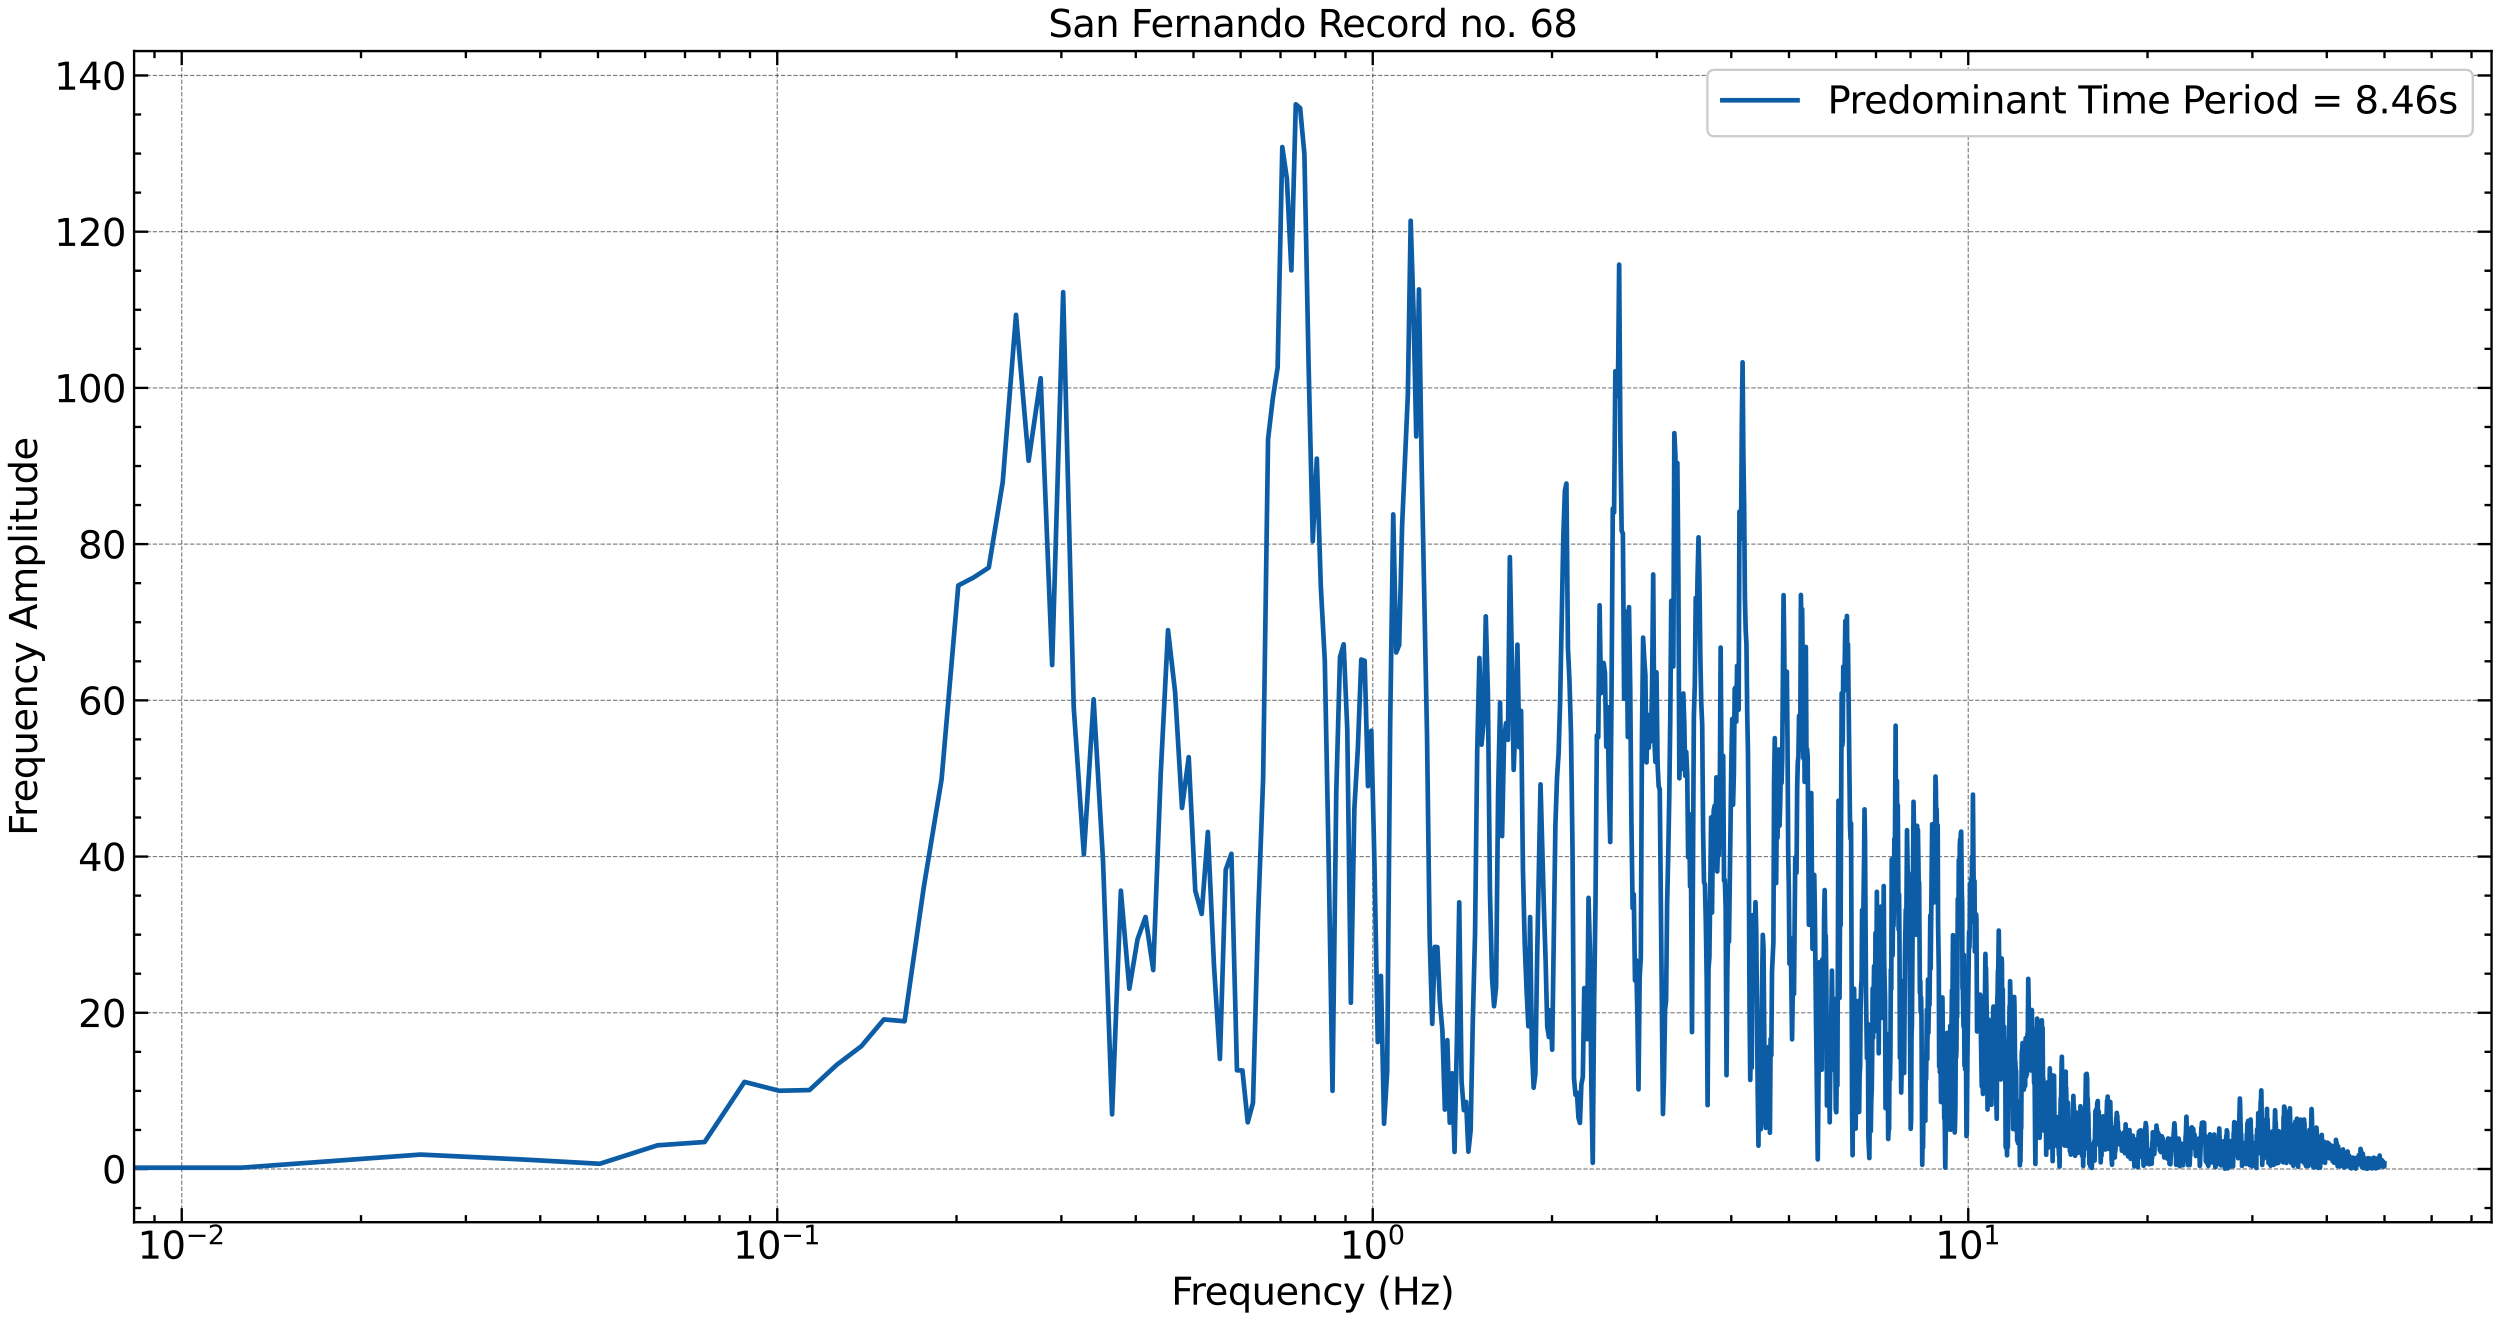 <?xml version="1.0" encoding="utf-8" standalone="no"?>
<!DOCTYPE svg PUBLIC "-//W3C//DTD SVG 1.1//EN"
  "http://www.w3.org/Graphics/SVG/1.1/DTD/svg11.dtd">
<svg xmlns:xlink="http://www.w3.org/1999/xlink" width="1065.125pt" height="562.788pt" viewBox="0 0 1065.125 562.788" xmlns="http://www.w3.org/2000/svg" version="1.1">
 <defs>
  <style type="text/css">*{stroke-linejoin: round; stroke-linecap: butt}</style>
 </defs>
 <g id="figure_1">
  <g id="patch_1">
   <path d="M 0 562.788 
L 1065.125 562.788 
L 1065.125 0 
L 0 0 
z
" style="fill: #ffffff"/>
  </g>
  <g id="axes_1">
   <g id="patch_2">
    <path d="M 57.125 520.717 
L 1061.525 520.717 
L 1061.525 21.758 
L 57.125 21.758 
z
" style="fill: #ffffff"/>
   </g>
   <g id="matplotlib.axis_1">
    <g id="xtick_1">
     <g id="line2d_1">
      <path d="M 77.432 520.717 
L 77.432 21.758 
" clip-path="url(#pa80a8d13bc)" style="fill: none; stroke-dasharray: 1.85,0.8; stroke-dashoffset: 0; stroke: #000000; stroke-opacity: 0.5; stroke-width: 0.5"/>
     </g>
     <g id="line2d_2">
      <defs>
       <path id="m8f124f0080" d="M 0 0 
L 0 -6 
" style="stroke: #000000"/>
      </defs>
      <g>
       <use xlink:href="#m8f124f0080" x="77.432" y="520.717" style="stroke: #000000"/>
      </g>
     </g>
     <g id="line2d_3">
      <defs>
       <path id="m90fbc695a9" d="M 0 0 
L 0 6 
" style="stroke: #000000"/>
      </defs>
      <g>
       <use xlink:href="#m90fbc695a9" x="77.432" y="21.758" style="stroke: #000000"/>
      </g>
     </g>
     <g id="text_1">
      <!-- $\mathdefault{10^{-2}}$ -->
      <g transform="translate(58.632 536.375) scale(0.16 -0.16)">
       <defs>
        <path id="DejaVuSans-31" d="M 794 531 
L 1825 531 
L 1825 4091 
L 703 3866 
L 703 4441 
L 1819 4666 
L 2450 4666 
L 2450 531 
L 3481 531 
L 3481 0 
L 794 0 
L 794 531 
z
" transform="scale(0.016)"/>
        <path id="DejaVuSans-30" d="M 2034 4250 
Q 1547 4250 1301 3770 
Q 1056 3291 1056 2328 
Q 1056 1369 1301 889 
Q 1547 409 2034 409 
Q 2525 409 2770 889 
Q 3016 1369 3016 2328 
Q 3016 3291 2770 3770 
Q 2525 4250 2034 4250 
z
M 2034 4750 
Q 2819 4750 3233 4129 
Q 3647 3509 3647 2328 
Q 3647 1150 3233 529 
Q 2819 -91 2034 -91 
Q 1250 -91 836 529 
Q 422 1150 422 2328 
Q 422 3509 836 4129 
Q 1250 4750 2034 4750 
z
" transform="scale(0.016)"/>
        <path id="DejaVuSans-2212" d="M 678 2272 
L 4684 2272 
L 4684 1741 
L 678 1741 
L 678 2272 
z
" transform="scale(0.016)"/>
        <path id="DejaVuSans-32" d="M 1228 531 
L 3431 531 
L 3431 0 
L 469 0 
L 469 531 
Q 828 903 1448 1529 
Q 2069 2156 2228 2338 
Q 2531 2678 2651 2914 
Q 2772 3150 2772 3378 
Q 2772 3750 2511 3984 
Q 2250 4219 1831 4219 
Q 1534 4219 1204 4116 
Q 875 4013 500 3803 
L 500 4441 
Q 881 4594 1212 4672 
Q 1544 4750 1819 4750 
Q 2544 4750 2975 4387 
Q 3406 4025 3406 3419 
Q 3406 3131 3298 2873 
Q 3191 2616 2906 2266 
Q 2828 2175 2409 1742 
Q 1991 1309 1228 531 
z
" transform="scale(0.016)"/>
       </defs>
       <use xlink:href="#DejaVuSans-31" transform="translate(0 0.766)"/>
       <use xlink:href="#DejaVuSans-30" transform="translate(63.623 0.766)"/>
       <use xlink:href="#DejaVuSans-2212" transform="translate(128.203 39.047) scale(0.7)"/>
       <use xlink:href="#DejaVuSans-32" transform="translate(186.855 39.047) scale(0.7)"/>
      </g>
     </g>
    </g>
    <g id="xtick_2">
     <g id="line2d_4">
      <path d="M 331.146 520.717 
L 331.146 21.758 
" clip-path="url(#pa80a8d13bc)" style="fill: none; stroke-dasharray: 1.85,0.8; stroke-dashoffset: 0; stroke: #000000; stroke-opacity: 0.5; stroke-width: 0.5"/>
     </g>
     <g id="line2d_5">
      <g>
       <use xlink:href="#m8f124f0080" x="331.146" y="520.717" style="stroke: #000000"/>
      </g>
     </g>
     <g id="line2d_6">
      <g>
       <use xlink:href="#m90fbc695a9" x="331.146" y="21.758" style="stroke: #000000"/>
      </g>
     </g>
     <g id="text_2">
      <!-- $\mathdefault{10^{-1}}$ -->
      <g transform="translate(312.346 536.375) scale(0.16 -0.16)">
       <use xlink:href="#DejaVuSans-31" transform="translate(0 0.684)"/>
       <use xlink:href="#DejaVuSans-30" transform="translate(63.623 0.684)"/>
       <use xlink:href="#DejaVuSans-2212" transform="translate(128.203 38.966) scale(0.7)"/>
       <use xlink:href="#DejaVuSans-31" transform="translate(186.855 38.966) scale(0.7)"/>
      </g>
     </g>
    </g>
    <g id="xtick_3">
     <g id="line2d_7">
      <path d="M 584.86 520.717 
L 584.86 21.758 
" clip-path="url(#pa80a8d13bc)" style="fill: none; stroke-dasharray: 1.85,0.8; stroke-dashoffset: 0; stroke: #000000; stroke-opacity: 0.5; stroke-width: 0.5"/>
     </g>
     <g id="line2d_8">
      <g>
       <use xlink:href="#m8f124f0080" x="584.86" y="520.717" style="stroke: #000000"/>
      </g>
     </g>
     <g id="line2d_9">
      <g>
       <use xlink:href="#m90fbc695a9" x="584.86" y="21.758" style="stroke: #000000"/>
      </g>
     </g>
     <g id="text_3">
      <!-- $\mathdefault{10^{0}}$ -->
      <g transform="translate(570.78 536.375) scale(0.16 -0.16)">
       <use xlink:href="#DejaVuSans-31" transform="translate(0 0.766)"/>
       <use xlink:href="#DejaVuSans-30" transform="translate(63.623 0.766)"/>
       <use xlink:href="#DejaVuSans-30" transform="translate(128.203 39.047) scale(0.7)"/>
      </g>
     </g>
    </g>
    <g id="xtick_4">
     <g id="line2d_10">
      <path d="M 838.574 520.717 
L 838.574 21.758 
" clip-path="url(#pa80a8d13bc)" style="fill: none; stroke-dasharray: 1.85,0.8; stroke-dashoffset: 0; stroke: #000000; stroke-opacity: 0.5; stroke-width: 0.5"/>
     </g>
     <g id="line2d_11">
      <g>
       <use xlink:href="#m8f124f0080" x="838.574" y="520.717" style="stroke: #000000"/>
      </g>
     </g>
     <g id="line2d_12">
      <g>
       <use xlink:href="#m90fbc695a9" x="838.574" y="21.758" style="stroke: #000000"/>
      </g>
     </g>
     <g id="text_4">
      <!-- $\mathdefault{10^{1}}$ -->
      <g transform="translate(824.494 536.375) scale(0.16 -0.16)">
       <use xlink:href="#DejaVuSans-31" transform="translate(0 0.684)"/>
       <use xlink:href="#DejaVuSans-30" transform="translate(63.623 0.684)"/>
       <use xlink:href="#DejaVuSans-31" transform="translate(128.203 38.966) scale(0.7)"/>
      </g>
     </g>
    </g>
    <g id="xtick_5">
     <g id="line2d_13">
      <defs>
       <path id="ma33a2bdbf0" d="M 0 0 
L 0 -3 
" style="stroke: #000000"/>
      </defs>
      <g>
       <use xlink:href="#ma33a2bdbf0" x="65.823" y="520.717" style="stroke: #000000"/>
      </g>
     </g>
     <g id="line2d_14">
      <defs>
       <path id="m57c3877ec0" d="M 0 0 
L 0 3 
" style="stroke: #000000"/>
      </defs>
      <g>
       <use xlink:href="#m57c3877ec0" x="65.823" y="21.758" style="stroke: #000000"/>
      </g>
     </g>
    </g>
    <g id="xtick_6">
     <g id="line2d_15">
      <g>
       <use xlink:href="#ma33a2bdbf0" x="153.807" y="520.717" style="stroke: #000000"/>
      </g>
     </g>
     <g id="line2d_16">
      <g>
       <use xlink:href="#m57c3877ec0" x="153.807" y="21.758" style="stroke: #000000"/>
      </g>
     </g>
    </g>
    <g id="xtick_7">
     <g id="line2d_17">
      <g>
       <use xlink:href="#ma33a2bdbf0" x="198.484" y="520.717" style="stroke: #000000"/>
      </g>
     </g>
     <g id="line2d_18">
      <g>
       <use xlink:href="#m57c3877ec0" x="198.484" y="21.758" style="stroke: #000000"/>
      </g>
     </g>
    </g>
    <g id="xtick_8">
     <g id="line2d_19">
      <g>
       <use xlink:href="#ma33a2bdbf0" x="230.183" y="520.717" style="stroke: #000000"/>
      </g>
     </g>
     <g id="line2d_20">
      <g>
       <use xlink:href="#m57c3877ec0" x="230.183" y="21.758" style="stroke: #000000"/>
      </g>
     </g>
    </g>
    <g id="xtick_9">
     <g id="line2d_21">
      <g>
       <use xlink:href="#ma33a2bdbf0" x="254.77" y="520.717" style="stroke: #000000"/>
      </g>
     </g>
     <g id="line2d_22">
      <g>
       <use xlink:href="#m57c3877ec0" x="254.77" y="21.758" style="stroke: #000000"/>
      </g>
     </g>
    </g>
    <g id="xtick_10">
     <g id="line2d_23">
      <g>
       <use xlink:href="#ma33a2bdbf0" x="274.86" y="520.717" style="stroke: #000000"/>
      </g>
     </g>
     <g id="line2d_24">
      <g>
       <use xlink:href="#m57c3877ec0" x="274.86" y="21.758" style="stroke: #000000"/>
      </g>
     </g>
    </g>
    <g id="xtick_11">
     <g id="line2d_25">
      <g>
       <use xlink:href="#ma33a2bdbf0" x="291.845" y="520.717" style="stroke: #000000"/>
      </g>
     </g>
     <g id="line2d_26">
      <g>
       <use xlink:href="#m57c3877ec0" x="291.845" y="21.758" style="stroke: #000000"/>
      </g>
     </g>
    </g>
    <g id="xtick_12">
     <g id="line2d_27">
      <g>
       <use xlink:href="#ma33a2bdbf0" x="306.558" y="520.717" style="stroke: #000000"/>
      </g>
     </g>
     <g id="line2d_28">
      <g>
       <use xlink:href="#m57c3877ec0" x="306.558" y="21.758" style="stroke: #000000"/>
      </g>
     </g>
    </g>
    <g id="xtick_13">
     <g id="line2d_29">
      <g>
       <use xlink:href="#ma33a2bdbf0" x="319.537" y="520.717" style="stroke: #000000"/>
      </g>
     </g>
     <g id="line2d_30">
      <g>
       <use xlink:href="#m57c3877ec0" x="319.537" y="21.758" style="stroke: #000000"/>
      </g>
     </g>
    </g>
    <g id="xtick_14">
     <g id="line2d_31">
      <g>
       <use xlink:href="#ma33a2bdbf0" x="407.521" y="520.717" style="stroke: #000000"/>
      </g>
     </g>
     <g id="line2d_32">
      <g>
       <use xlink:href="#m57c3877ec0" x="407.521" y="21.758" style="stroke: #000000"/>
      </g>
     </g>
    </g>
    <g id="xtick_15">
     <g id="line2d_33">
      <g>
       <use xlink:href="#ma33a2bdbf0" x="452.198" y="520.717" style="stroke: #000000"/>
      </g>
     </g>
     <g id="line2d_34">
      <g>
       <use xlink:href="#m57c3877ec0" x="452.198" y="21.758" style="stroke: #000000"/>
      </g>
     </g>
    </g>
    <g id="xtick_16">
     <g id="line2d_35">
      <g>
       <use xlink:href="#ma33a2bdbf0" x="483.897" y="520.717" style="stroke: #000000"/>
      </g>
     </g>
     <g id="line2d_36">
      <g>
       <use xlink:href="#m57c3877ec0" x="483.897" y="21.758" style="stroke: #000000"/>
      </g>
     </g>
    </g>
    <g id="xtick_17">
     <g id="line2d_37">
      <g>
       <use xlink:href="#ma33a2bdbf0" x="508.484" y="520.717" style="stroke: #000000"/>
      </g>
     </g>
     <g id="line2d_38">
      <g>
       <use xlink:href="#m57c3877ec0" x="508.484" y="21.758" style="stroke: #000000"/>
      </g>
     </g>
    </g>
    <g id="xtick_18">
     <g id="line2d_39">
      <g>
       <use xlink:href="#ma33a2bdbf0" x="528.574" y="520.717" style="stroke: #000000"/>
      </g>
     </g>
     <g id="line2d_40">
      <g>
       <use xlink:href="#m57c3877ec0" x="528.574" y="21.758" style="stroke: #000000"/>
      </g>
     </g>
    </g>
    <g id="xtick_19">
     <g id="line2d_41">
      <g>
       <use xlink:href="#ma33a2bdbf0" x="545.559" y="520.717" style="stroke: #000000"/>
      </g>
     </g>
     <g id="line2d_42">
      <g>
       <use xlink:href="#m57c3877ec0" x="545.559" y="21.758" style="stroke: #000000"/>
      </g>
     </g>
    </g>
    <g id="xtick_20">
     <g id="line2d_43">
      <g>
       <use xlink:href="#ma33a2bdbf0" x="560.272" y="520.717" style="stroke: #000000"/>
      </g>
     </g>
     <g id="line2d_44">
      <g>
       <use xlink:href="#m57c3877ec0" x="560.272" y="21.758" style="stroke: #000000"/>
      </g>
     </g>
    </g>
    <g id="xtick_21">
     <g id="line2d_45">
      <g>
       <use xlink:href="#ma33a2bdbf0" x="573.25" y="520.717" style="stroke: #000000"/>
      </g>
     </g>
     <g id="line2d_46">
      <g>
       <use xlink:href="#m57c3877ec0" x="573.25" y="21.758" style="stroke: #000000"/>
      </g>
     </g>
    </g>
    <g id="xtick_22">
     <g id="line2d_47">
      <g>
       <use xlink:href="#ma33a2bdbf0" x="661.235" y="520.717" style="stroke: #000000"/>
      </g>
     </g>
     <g id="line2d_48">
      <g>
       <use xlink:href="#m57c3877ec0" x="661.235" y="21.758" style="stroke: #000000"/>
      </g>
     </g>
    </g>
    <g id="xtick_23">
     <g id="line2d_49">
      <g>
       <use xlink:href="#ma33a2bdbf0" x="705.912" y="520.717" style="stroke: #000000"/>
      </g>
     </g>
     <g id="line2d_50">
      <g>
       <use xlink:href="#m57c3877ec0" x="705.912" y="21.758" style="stroke: #000000"/>
      </g>
     </g>
    </g>
    <g id="xtick_24">
     <g id="line2d_51">
      <g>
       <use xlink:href="#ma33a2bdbf0" x="737.611" y="520.717" style="stroke: #000000"/>
      </g>
     </g>
     <g id="line2d_52">
      <g>
       <use xlink:href="#m57c3877ec0" x="737.611" y="21.758" style="stroke: #000000"/>
      </g>
     </g>
    </g>
    <g id="xtick_25">
     <g id="line2d_53">
      <g>
       <use xlink:href="#ma33a2bdbf0" x="762.198" y="520.717" style="stroke: #000000"/>
      </g>
     </g>
     <g id="line2d_54">
      <g>
       <use xlink:href="#m57c3877ec0" x="762.198" y="21.758" style="stroke: #000000"/>
      </g>
     </g>
    </g>
    <g id="xtick_26">
     <g id="line2d_55">
      <g>
       <use xlink:href="#ma33a2bdbf0" x="782.288" y="520.717" style="stroke: #000000"/>
      </g>
     </g>
     <g id="line2d_56">
      <g>
       <use xlink:href="#m57c3877ec0" x="782.288" y="21.758" style="stroke: #000000"/>
      </g>
     </g>
    </g>
    <g id="xtick_27">
     <g id="line2d_57">
      <g>
       <use xlink:href="#ma33a2bdbf0" x="799.273" y="520.717" style="stroke: #000000"/>
      </g>
     </g>
     <g id="line2d_58">
      <g>
       <use xlink:href="#m57c3877ec0" x="799.273" y="21.758" style="stroke: #000000"/>
      </g>
     </g>
    </g>
    <g id="xtick_28">
     <g id="line2d_59">
      <g>
       <use xlink:href="#ma33a2bdbf0" x="813.986" y="520.717" style="stroke: #000000"/>
      </g>
     </g>
     <g id="line2d_60">
      <g>
       <use xlink:href="#m57c3877ec0" x="813.986" y="21.758" style="stroke: #000000"/>
      </g>
     </g>
    </g>
    <g id="xtick_29">
     <g id="line2d_61">
      <g>
       <use xlink:href="#ma33a2bdbf0" x="826.964" y="520.717" style="stroke: #000000"/>
      </g>
     </g>
     <g id="line2d_62">
      <g>
       <use xlink:href="#m57c3877ec0" x="826.964" y="21.758" style="stroke: #000000"/>
      </g>
     </g>
    </g>
    <g id="xtick_30">
     <g id="line2d_63">
      <g>
       <use xlink:href="#ma33a2bdbf0" x="914.949" y="520.717" style="stroke: #000000"/>
      </g>
     </g>
     <g id="line2d_64">
      <g>
       <use xlink:href="#m57c3877ec0" x="914.949" y="21.758" style="stroke: #000000"/>
      </g>
     </g>
    </g>
    <g id="xtick_31">
     <g id="line2d_65">
      <g>
       <use xlink:href="#ma33a2bdbf0" x="959.626" y="520.717" style="stroke: #000000"/>
      </g>
     </g>
     <g id="line2d_66">
      <g>
       <use xlink:href="#m57c3877ec0" x="959.626" y="21.758" style="stroke: #000000"/>
      </g>
     </g>
    </g>
    <g id="xtick_32">
     <g id="line2d_67">
      <g>
       <use xlink:href="#ma33a2bdbf0" x="991.325" y="520.717" style="stroke: #000000"/>
      </g>
     </g>
     <g id="line2d_68">
      <g>
       <use xlink:href="#m57c3877ec0" x="991.325" y="21.758" style="stroke: #000000"/>
      </g>
     </g>
    </g>
    <g id="xtick_33">
     <g id="line2d_69">
      <g>
       <use xlink:href="#ma33a2bdbf0" x="1015.912" y="520.717" style="stroke: #000000"/>
      </g>
     </g>
     <g id="line2d_70">
      <g>
       <use xlink:href="#m57c3877ec0" x="1015.912" y="21.758" style="stroke: #000000"/>
      </g>
     </g>
    </g>
    <g id="xtick_34">
     <g id="line2d_71">
      <g>
       <use xlink:href="#ma33a2bdbf0" x="1036.001" y="520.717" style="stroke: #000000"/>
      </g>
     </g>
     <g id="line2d_72">
      <g>
       <use xlink:href="#m57c3877ec0" x="1036.001" y="21.758" style="stroke: #000000"/>
      </g>
     </g>
    </g>
    <g id="xtick_35">
     <g id="line2d_73">
      <g>
       <use xlink:href="#ma33a2bdbf0" x="1052.987" y="520.717" style="stroke: #000000"/>
      </g>
     </g>
     <g id="line2d_74">
      <g>
       <use xlink:href="#m57c3877ec0" x="1052.987" y="21.758" style="stroke: #000000"/>
      </g>
     </g>
    </g>
    <g id="text_5">
     <!-- Frequency (Hz) -->
     <g transform="translate(498.998 555.86) scale(0.16 -0.16)">
      <defs>
       <path id="DejaVuSans-46" d="M 628 4666 
L 3309 4666 
L 3309 4134 
L 1259 4134 
L 1259 2759 
L 3109 2759 
L 3109 2228 
L 1259 2228 
L 1259 0 
L 628 0 
L 628 4666 
z
" transform="scale(0.016)"/>
       <path id="DejaVuSans-72" d="M 2631 2963 
Q 2534 3019 2420 3045 
Q 2306 3072 2169 3072 
Q 1681 3072 1420 2755 
Q 1159 2438 1159 1844 
L 1159 0 
L 581 0 
L 581 3500 
L 1159 3500 
L 1159 2956 
Q 1341 3275 1631 3429 
Q 1922 3584 2338 3584 
Q 2397 3584 2469 3576 
Q 2541 3569 2628 3553 
L 2631 2963 
z
" transform="scale(0.016)"/>
       <path id="DejaVuSans-65" d="M 3597 1894 
L 3597 1613 
L 953 1613 
Q 991 1019 1311 708 
Q 1631 397 2203 397 
Q 2534 397 2845 478 
Q 3156 559 3463 722 
L 3463 178 
Q 3153 47 2828 -22 
Q 2503 -91 2169 -91 
Q 1331 -91 842 396 
Q 353 884 353 1716 
Q 353 2575 817 3079 
Q 1281 3584 2069 3584 
Q 2775 3584 3186 3129 
Q 3597 2675 3597 1894 
z
M 3022 2063 
Q 3016 2534 2758 2815 
Q 2500 3097 2075 3097 
Q 1594 3097 1305 2825 
Q 1016 2553 972 2059 
L 3022 2063 
z
" transform="scale(0.016)"/>
       <path id="DejaVuSans-71" d="M 947 1747 
Q 947 1113 1208 752 
Q 1469 391 1925 391 
Q 2381 391 2643 752 
Q 2906 1113 2906 1747 
Q 2906 2381 2643 2742 
Q 2381 3103 1925 3103 
Q 1469 3103 1208 2742 
Q 947 2381 947 1747 
z
M 2906 525 
Q 2725 213 2448 61 
Q 2172 -91 1784 -91 
Q 1150 -91 751 415 
Q 353 922 353 1747 
Q 353 2572 751 3078 
Q 1150 3584 1784 3584 
Q 2172 3584 2448 3432 
Q 2725 3281 2906 2969 
L 2906 3500 
L 3481 3500 
L 3481 -1331 
L 2906 -1331 
L 2906 525 
z
" transform="scale(0.016)"/>
       <path id="DejaVuSans-75" d="M 544 1381 
L 544 3500 
L 1119 3500 
L 1119 1403 
Q 1119 906 1312 657 
Q 1506 409 1894 409 
Q 2359 409 2629 706 
Q 2900 1003 2900 1516 
L 2900 3500 
L 3475 3500 
L 3475 0 
L 2900 0 
L 2900 538 
Q 2691 219 2414 64 
Q 2138 -91 1772 -91 
Q 1169 -91 856 284 
Q 544 659 544 1381 
z
M 1991 3584 
L 1991 3584 
z
" transform="scale(0.016)"/>
       <path id="DejaVuSans-6e" d="M 3513 2113 
L 3513 0 
L 2938 0 
L 2938 2094 
Q 2938 2591 2744 2837 
Q 2550 3084 2163 3084 
Q 1697 3084 1428 2787 
Q 1159 2491 1159 1978 
L 1159 0 
L 581 0 
L 581 3500 
L 1159 3500 
L 1159 2956 
Q 1366 3272 1645 3428 
Q 1925 3584 2291 3584 
Q 2894 3584 3203 3211 
Q 3513 2838 3513 2113 
z
" transform="scale(0.016)"/>
       <path id="DejaVuSans-63" d="M 3122 3366 
L 3122 2828 
Q 2878 2963 2633 3030 
Q 2388 3097 2138 3097 
Q 1578 3097 1268 2742 
Q 959 2388 959 1747 
Q 959 1106 1268 751 
Q 1578 397 2138 397 
Q 2388 397 2633 464 
Q 2878 531 3122 666 
L 3122 134 
Q 2881 22 2623 -34 
Q 2366 -91 2075 -91 
Q 1284 -91 818 406 
Q 353 903 353 1747 
Q 353 2603 823 3093 
Q 1294 3584 2113 3584 
Q 2378 3584 2631 3529 
Q 2884 3475 3122 3366 
z
" transform="scale(0.016)"/>
       <path id="DejaVuSans-79" d="M 2059 -325 
Q 1816 -950 1584 -1140 
Q 1353 -1331 966 -1331 
L 506 -1331 
L 506 -850 
L 844 -850 
Q 1081 -850 1212 -737 
Q 1344 -625 1503 -206 
L 1606 56 
L 191 3500 
L 800 3500 
L 1894 763 
L 2988 3500 
L 3597 3500 
L 2059 -325 
z
" transform="scale(0.016)"/>
       <path id="DejaVuSans-20" transform="scale(0.016)"/>
       <path id="DejaVuSans-28" d="M 1984 4856 
Q 1566 4138 1362 3434 
Q 1159 2731 1159 2009 
Q 1159 1288 1364 580 
Q 1569 -128 1984 -844 
L 1484 -844 
Q 1016 -109 783 600 
Q 550 1309 550 2009 
Q 550 2706 781 3412 
Q 1013 4119 1484 4856 
L 1984 4856 
z
" transform="scale(0.016)"/>
       <path id="DejaVuSans-48" d="M 628 4666 
L 1259 4666 
L 1259 2753 
L 3553 2753 
L 3553 4666 
L 4184 4666 
L 4184 0 
L 3553 0 
L 3553 2222 
L 1259 2222 
L 1259 0 
L 628 0 
L 628 4666 
z
" transform="scale(0.016)"/>
       <path id="DejaVuSans-7a" d="M 353 3500 
L 3084 3500 
L 3084 2975 
L 922 459 
L 3084 459 
L 3084 0 
L 275 0 
L 275 525 
L 2438 3041 
L 353 3041 
L 353 3500 
z
" transform="scale(0.016)"/>
       <path id="DejaVuSans-29" d="M 513 4856 
L 1013 4856 
Q 1481 4119 1714 3412 
Q 1947 2706 1947 2009 
Q 1947 1309 1714 600 
Q 1481 -109 1013 -844 
L 513 -844 
Q 928 -128 1133 580 
Q 1338 1288 1338 2009 
Q 1338 2731 1133 3434 
Q 928 4138 513 4856 
z
" transform="scale(0.016)"/>
      </defs>
      <use xlink:href="#DejaVuSans-46"/>
      <use xlink:href="#DejaVuSans-72" x="50.27"/>
      <use xlink:href="#DejaVuSans-65" x="89.133"/>
      <use xlink:href="#DejaVuSans-71" x="150.656"/>
      <use xlink:href="#DejaVuSans-75" x="214.133"/>
      <use xlink:href="#DejaVuSans-65" x="277.512"/>
      <use xlink:href="#DejaVuSans-6e" x="339.035"/>
      <use xlink:href="#DejaVuSans-63" x="402.414"/>
      <use xlink:href="#DejaVuSans-79" x="457.395"/>
      <use xlink:href="#DejaVuSans-20" x="516.574"/>
      <use xlink:href="#DejaVuSans-28" x="548.361"/>
      <use xlink:href="#DejaVuSans-48" x="587.375"/>
      <use xlink:href="#DejaVuSans-7a" x="662.57"/>
      <use xlink:href="#DejaVuSans-29" x="715.061"/>
     </g>
    </g>
   </g>
   <g id="matplotlib.axis_2">
    <g id="ytick_1">
     <g id="line2d_75">
      <path d="M 57.125 498.05 
L 1061.525 498.05 
" clip-path="url(#pa80a8d13bc)" style="fill: none; stroke-dasharray: 1.85,0.8; stroke-dashoffset: 0; stroke: #000000; stroke-opacity: 0.5; stroke-width: 0.5"/>
     </g>
     <g id="line2d_76">
      <defs>
       <path id="m3d293d675e" d="M 0 0 
L 6 0 
" style="stroke: #000000"/>
      </defs>
      <g>
       <use xlink:href="#m3d293d675e" x="57.125" y="498.05" style="stroke: #000000"/>
      </g>
     </g>
     <g id="line2d_77">
      <defs>
       <path id="m9ff106e1fa" d="M 0 0 
L -6 0 
" style="stroke: #000000"/>
      </defs>
      <g>
       <use xlink:href="#m9ff106e1fa" x="1061.525" y="498.05" style="stroke: #000000"/>
      </g>
     </g>
     <g id="text_6">
      <!-- 0 -->
      <g transform="translate(43.445 504.129) scale(0.16 -0.16)">
       <use xlink:href="#DejaVuSans-30"/>
      </g>
     </g>
    </g>
    <g id="ytick_2">
     <g id="line2d_78">
      <path d="M 57.125 431.493 
L 1061.525 431.493 
" clip-path="url(#pa80a8d13bc)" style="fill: none; stroke-dasharray: 1.85,0.8; stroke-dashoffset: 0; stroke: #000000; stroke-opacity: 0.5; stroke-width: 0.5"/>
     </g>
     <g id="line2d_79">
      <g>
       <use xlink:href="#m3d293d675e" x="57.125" y="431.493" style="stroke: #000000"/>
      </g>
     </g>
     <g id="line2d_80">
      <g>
       <use xlink:href="#m9ff106e1fa" x="1061.525" y="431.493" style="stroke: #000000"/>
      </g>
     </g>
     <g id="text_7">
      <!-- 20 -->
      <g transform="translate(33.265 437.572) scale(0.16 -0.16)">
       <use xlink:href="#DejaVuSans-32"/>
       <use xlink:href="#DejaVuSans-30" x="63.623"/>
      </g>
     </g>
    </g>
    <g id="ytick_3">
     <g id="line2d_81">
      <path d="M 57.125 364.936 
L 1061.525 364.936 
" clip-path="url(#pa80a8d13bc)" style="fill: none; stroke-dasharray: 1.85,0.8; stroke-dashoffset: 0; stroke: #000000; stroke-opacity: 0.5; stroke-width: 0.5"/>
     </g>
     <g id="line2d_82">
      <g>
       <use xlink:href="#m3d293d675e" x="57.125" y="364.936" style="stroke: #000000"/>
      </g>
     </g>
     <g id="line2d_83">
      <g>
       <use xlink:href="#m9ff106e1fa" x="1061.525" y="364.936" style="stroke: #000000"/>
      </g>
     </g>
     <g id="text_8">
      <!-- 40 -->
      <g transform="translate(33.265 371.015) scale(0.16 -0.16)">
       <defs>
        <path id="DejaVuSans-34" d="M 2419 4116 
L 825 1625 
L 2419 1625 
L 2419 4116 
z
M 2253 4666 
L 3047 4666 
L 3047 1625 
L 3713 1625 
L 3713 1100 
L 3047 1100 
L 3047 0 
L 2419 0 
L 2419 1100 
L 313 1100 
L 313 1709 
L 2253 4666 
z
" transform="scale(0.016)"/>
       </defs>
       <use xlink:href="#DejaVuSans-34"/>
       <use xlink:href="#DejaVuSans-30" x="63.623"/>
      </g>
     </g>
    </g>
    <g id="ytick_4">
     <g id="line2d_84">
      <path d="M 57.125 298.379 
L 1061.525 298.379 
" clip-path="url(#pa80a8d13bc)" style="fill: none; stroke-dasharray: 1.85,0.8; stroke-dashoffset: 0; stroke: #000000; stroke-opacity: 0.5; stroke-width: 0.5"/>
     </g>
     <g id="line2d_85">
      <g>
       <use xlink:href="#m3d293d675e" x="57.125" y="298.379" style="stroke: #000000"/>
      </g>
     </g>
     <g id="line2d_86">
      <g>
       <use xlink:href="#m9ff106e1fa" x="1061.525" y="298.379" style="stroke: #000000"/>
      </g>
     </g>
     <g id="text_9">
      <!-- 60 -->
      <g transform="translate(33.265 304.458) scale(0.16 -0.16)">
       <defs>
        <path id="DejaVuSans-36" d="M 2113 2584 
Q 1688 2584 1439 2293 
Q 1191 2003 1191 1497 
Q 1191 994 1439 701 
Q 1688 409 2113 409 
Q 2538 409 2786 701 
Q 3034 994 3034 1497 
Q 3034 2003 2786 2293 
Q 2538 2584 2113 2584 
z
M 3366 4563 
L 3366 3988 
Q 3128 4100 2886 4159 
Q 2644 4219 2406 4219 
Q 1781 4219 1451 3797 
Q 1122 3375 1075 2522 
Q 1259 2794 1537 2939 
Q 1816 3084 2150 3084 
Q 2853 3084 3261 2657 
Q 3669 2231 3669 1497 
Q 3669 778 3244 343 
Q 2819 -91 2113 -91 
Q 1303 -91 875 529 
Q 447 1150 447 2328 
Q 447 3434 972 4092 
Q 1497 4750 2381 4750 
Q 2619 4750 2861 4703 
Q 3103 4656 3366 4563 
z
" transform="scale(0.016)"/>
       </defs>
       <use xlink:href="#DejaVuSans-36"/>
       <use xlink:href="#DejaVuSans-30" x="63.623"/>
      </g>
     </g>
    </g>
    <g id="ytick_5">
     <g id="line2d_87">
      <path d="M 57.125 231.822 
L 1061.525 231.822 
" clip-path="url(#pa80a8d13bc)" style="fill: none; stroke-dasharray: 1.85,0.8; stroke-dashoffset: 0; stroke: #000000; stroke-opacity: 0.5; stroke-width: 0.5"/>
     </g>
     <g id="line2d_88">
      <g>
       <use xlink:href="#m3d293d675e" x="57.125" y="231.822" style="stroke: #000000"/>
      </g>
     </g>
     <g id="line2d_89">
      <g>
       <use xlink:href="#m9ff106e1fa" x="1061.525" y="231.822" style="stroke: #000000"/>
      </g>
     </g>
     <g id="text_10">
      <!-- 80 -->
      <g transform="translate(33.265 237.901) scale(0.16 -0.16)">
       <defs>
        <path id="DejaVuSans-38" d="M 2034 2216 
Q 1584 2216 1326 1975 
Q 1069 1734 1069 1313 
Q 1069 891 1326 650 
Q 1584 409 2034 409 
Q 2484 409 2743 651 
Q 3003 894 3003 1313 
Q 3003 1734 2745 1975 
Q 2488 2216 2034 2216 
z
M 1403 2484 
Q 997 2584 770 2862 
Q 544 3141 544 3541 
Q 544 4100 942 4425 
Q 1341 4750 2034 4750 
Q 2731 4750 3128 4425 
Q 3525 4100 3525 3541 
Q 3525 3141 3298 2862 
Q 3072 2584 2669 2484 
Q 3125 2378 3379 2068 
Q 3634 1759 3634 1313 
Q 3634 634 3220 271 
Q 2806 -91 2034 -91 
Q 1263 -91 848 271 
Q 434 634 434 1313 
Q 434 1759 690 2068 
Q 947 2378 1403 2484 
z
M 1172 3481 
Q 1172 3119 1398 2916 
Q 1625 2713 2034 2713 
Q 2441 2713 2670 2916 
Q 2900 3119 2900 3481 
Q 2900 3844 2670 4047 
Q 2441 4250 2034 4250 
Q 1625 4250 1398 4047 
Q 1172 3844 1172 3481 
z
" transform="scale(0.016)"/>
       </defs>
       <use xlink:href="#DejaVuSans-38"/>
       <use xlink:href="#DejaVuSans-30" x="63.623"/>
      </g>
     </g>
    </g>
    <g id="ytick_6">
     <g id="line2d_90">
      <path d="M 57.125 165.265 
L 1061.525 165.265 
" clip-path="url(#pa80a8d13bc)" style="fill: none; stroke-dasharray: 1.85,0.8; stroke-dashoffset: 0; stroke: #000000; stroke-opacity: 0.5; stroke-width: 0.5"/>
     </g>
     <g id="line2d_91">
      <g>
       <use xlink:href="#m3d293d675e" x="57.125" y="165.265" style="stroke: #000000"/>
      </g>
     </g>
     <g id="line2d_92">
      <g>
       <use xlink:href="#m9ff106e1fa" x="1061.525" y="165.265" style="stroke: #000000"/>
      </g>
     </g>
     <g id="text_11">
      <!-- 100 -->
      <g transform="translate(23.085 171.344) scale(0.16 -0.16)">
       <use xlink:href="#DejaVuSans-31"/>
       <use xlink:href="#DejaVuSans-30" x="63.623"/>
       <use xlink:href="#DejaVuSans-30" x="127.246"/>
      </g>
     </g>
    </g>
    <g id="ytick_7">
     <g id="line2d_93">
      <path d="M 57.125 98.708 
L 1061.525 98.708 
" clip-path="url(#pa80a8d13bc)" style="fill: none; stroke-dasharray: 1.85,0.8; stroke-dashoffset: 0; stroke: #000000; stroke-opacity: 0.5; stroke-width: 0.5"/>
     </g>
     <g id="line2d_94">
      <g>
       <use xlink:href="#m3d293d675e" x="57.125" y="98.708" style="stroke: #000000"/>
      </g>
     </g>
     <g id="line2d_95">
      <g>
       <use xlink:href="#m9ff106e1fa" x="1061.525" y="98.708" style="stroke: #000000"/>
      </g>
     </g>
     <g id="text_12">
      <!-- 120 -->
      <g transform="translate(23.085 104.787) scale(0.16 -0.16)">
       <use xlink:href="#DejaVuSans-31"/>
       <use xlink:href="#DejaVuSans-32" x="63.623"/>
       <use xlink:href="#DejaVuSans-30" x="127.246"/>
      </g>
     </g>
    </g>
    <g id="ytick_8">
     <g id="line2d_96">
      <path d="M 57.125 32.151 
L 1061.525 32.151 
" clip-path="url(#pa80a8d13bc)" style="fill: none; stroke-dasharray: 1.85,0.8; stroke-dashoffset: 0; stroke: #000000; stroke-opacity: 0.5; stroke-width: 0.5"/>
     </g>
     <g id="line2d_97">
      <g>
       <use xlink:href="#m3d293d675e" x="57.125" y="32.151" style="stroke: #000000"/>
      </g>
     </g>
     <g id="line2d_98">
      <g>
       <use xlink:href="#m9ff106e1fa" x="1061.525" y="32.151" style="stroke: #000000"/>
      </g>
     </g>
     <g id="text_13">
      <!-- 140 -->
      <g transform="translate(23.085 38.23) scale(0.16 -0.16)">
       <use xlink:href="#DejaVuSans-31"/>
       <use xlink:href="#DejaVuSans-34" x="63.623"/>
       <use xlink:href="#DejaVuSans-30" x="127.246"/>
      </g>
     </g>
    </g>
    <g id="ytick_9">
     <g id="line2d_99">
      <defs>
       <path id="m19a2a6db6e" d="M 0 0 
L 3 0 
" style="stroke: #000000"/>
      </defs>
      <g>
       <use xlink:href="#m19a2a6db6e" x="57.125" y="514.69" style="stroke: #000000"/>
      </g>
     </g>
     <g id="line2d_100">
      <defs>
       <path id="m89169e2326" d="M 0 0 
L -3 0 
" style="stroke: #000000"/>
      </defs>
      <g>
       <use xlink:href="#m89169e2326" x="1061.525" y="514.69" style="stroke: #000000"/>
      </g>
     </g>
    </g>
    <g id="ytick_10">
     <g id="line2d_101">
      <g>
       <use xlink:href="#m19a2a6db6e" x="57.125" y="481.411" style="stroke: #000000"/>
      </g>
     </g>
     <g id="line2d_102">
      <g>
       <use xlink:href="#m89169e2326" x="1061.525" y="481.411" style="stroke: #000000"/>
      </g>
     </g>
    </g>
    <g id="ytick_11">
     <g id="line2d_103">
      <g>
       <use xlink:href="#m19a2a6db6e" x="57.125" y="464.772" style="stroke: #000000"/>
      </g>
     </g>
     <g id="line2d_104">
      <g>
       <use xlink:href="#m89169e2326" x="1061.525" y="464.772" style="stroke: #000000"/>
      </g>
     </g>
    </g>
    <g id="ytick_12">
     <g id="line2d_105">
      <g>
       <use xlink:href="#m19a2a6db6e" x="57.125" y="448.133" style="stroke: #000000"/>
      </g>
     </g>
     <g id="line2d_106">
      <g>
       <use xlink:href="#m89169e2326" x="1061.525" y="448.133" style="stroke: #000000"/>
      </g>
     </g>
    </g>
    <g id="ytick_13">
     <g id="line2d_107">
      <g>
       <use xlink:href="#m19a2a6db6e" x="57.125" y="414.854" style="stroke: #000000"/>
      </g>
     </g>
     <g id="line2d_108">
      <g>
       <use xlink:href="#m89169e2326" x="1061.525" y="414.854" style="stroke: #000000"/>
      </g>
     </g>
    </g>
    <g id="ytick_14">
     <g id="line2d_109">
      <g>
       <use xlink:href="#m19a2a6db6e" x="57.125" y="398.215" style="stroke: #000000"/>
      </g>
     </g>
     <g id="line2d_110">
      <g>
       <use xlink:href="#m89169e2326" x="1061.525" y="398.215" style="stroke: #000000"/>
      </g>
     </g>
    </g>
    <g id="ytick_15">
     <g id="line2d_111">
      <g>
       <use xlink:href="#m19a2a6db6e" x="57.125" y="381.576" style="stroke: #000000"/>
      </g>
     </g>
     <g id="line2d_112">
      <g>
       <use xlink:href="#m89169e2326" x="1061.525" y="381.576" style="stroke: #000000"/>
      </g>
     </g>
    </g>
    <g id="ytick_16">
     <g id="line2d_113">
      <g>
       <use xlink:href="#m19a2a6db6e" x="57.125" y="348.297" style="stroke: #000000"/>
      </g>
     </g>
     <g id="line2d_114">
      <g>
       <use xlink:href="#m89169e2326" x="1061.525" y="348.297" style="stroke: #000000"/>
      </g>
     </g>
    </g>
    <g id="ytick_17">
     <g id="line2d_115">
      <g>
       <use xlink:href="#m19a2a6db6e" x="57.125" y="331.658" style="stroke: #000000"/>
      </g>
     </g>
     <g id="line2d_116">
      <g>
       <use xlink:href="#m89169e2326" x="1061.525" y="331.658" style="stroke: #000000"/>
      </g>
     </g>
    </g>
    <g id="ytick_18">
     <g id="line2d_117">
      <g>
       <use xlink:href="#m19a2a6db6e" x="57.125" y="315.018" style="stroke: #000000"/>
      </g>
     </g>
     <g id="line2d_118">
      <g>
       <use xlink:href="#m89169e2326" x="1061.525" y="315.018" style="stroke: #000000"/>
      </g>
     </g>
    </g>
    <g id="ytick_19">
     <g id="line2d_119">
      <g>
       <use xlink:href="#m19a2a6db6e" x="57.125" y="281.74" style="stroke: #000000"/>
      </g>
     </g>
     <g id="line2d_120">
      <g>
       <use xlink:href="#m89169e2326" x="1061.525" y="281.74" style="stroke: #000000"/>
      </g>
     </g>
    </g>
    <g id="ytick_20">
     <g id="line2d_121">
      <g>
       <use xlink:href="#m19a2a6db6e" x="57.125" y="265.101" style="stroke: #000000"/>
      </g>
     </g>
     <g id="line2d_122">
      <g>
       <use xlink:href="#m89169e2326" x="1061.525" y="265.101" style="stroke: #000000"/>
      </g>
     </g>
    </g>
    <g id="ytick_21">
     <g id="line2d_123">
      <g>
       <use xlink:href="#m19a2a6db6e" x="57.125" y="248.461" style="stroke: #000000"/>
      </g>
     </g>
     <g id="line2d_124">
      <g>
       <use xlink:href="#m89169e2326" x="1061.525" y="248.461" style="stroke: #000000"/>
      </g>
     </g>
    </g>
    <g id="ytick_22">
     <g id="line2d_125">
      <g>
       <use xlink:href="#m19a2a6db6e" x="57.125" y="215.183" style="stroke: #000000"/>
      </g>
     </g>
     <g id="line2d_126">
      <g>
       <use xlink:href="#m89169e2326" x="1061.525" y="215.183" style="stroke: #000000"/>
      </g>
     </g>
    </g>
    <g id="ytick_23">
     <g id="line2d_127">
      <g>
       <use xlink:href="#m19a2a6db6e" x="57.125" y="198.544" style="stroke: #000000"/>
      </g>
     </g>
     <g id="line2d_128">
      <g>
       <use xlink:href="#m89169e2326" x="1061.525" y="198.544" style="stroke: #000000"/>
      </g>
     </g>
    </g>
    <g id="ytick_24">
     <g id="line2d_129">
      <g>
       <use xlink:href="#m19a2a6db6e" x="57.125" y="181.904" style="stroke: #000000"/>
      </g>
     </g>
     <g id="line2d_130">
      <g>
       <use xlink:href="#m89169e2326" x="1061.525" y="181.904" style="stroke: #000000"/>
      </g>
     </g>
    </g>
    <g id="ytick_25">
     <g id="line2d_131">
      <g>
       <use xlink:href="#m19a2a6db6e" x="57.125" y="148.626" style="stroke: #000000"/>
      </g>
     </g>
     <g id="line2d_132">
      <g>
       <use xlink:href="#m89169e2326" x="1061.525" y="148.626" style="stroke: #000000"/>
      </g>
     </g>
    </g>
    <g id="ytick_26">
     <g id="line2d_133">
      <g>
       <use xlink:href="#m19a2a6db6e" x="57.125" y="131.987" style="stroke: #000000"/>
      </g>
     </g>
     <g id="line2d_134">
      <g>
       <use xlink:href="#m89169e2326" x="1061.525" y="131.987" style="stroke: #000000"/>
      </g>
     </g>
    </g>
    <g id="ytick_27">
     <g id="line2d_135">
      <g>
       <use xlink:href="#m19a2a6db6e" x="57.125" y="115.347" style="stroke: #000000"/>
      </g>
     </g>
     <g id="line2d_136">
      <g>
       <use xlink:href="#m89169e2326" x="1061.525" y="115.347" style="stroke: #000000"/>
      </g>
     </g>
    </g>
    <g id="ytick_28">
     <g id="line2d_137">
      <g>
       <use xlink:href="#m19a2a6db6e" x="57.125" y="82.069" style="stroke: #000000"/>
      </g>
     </g>
     <g id="line2d_138">
      <g>
       <use xlink:href="#m89169e2326" x="1061.525" y="82.069" style="stroke: #000000"/>
      </g>
     </g>
    </g>
    <g id="ytick_29">
     <g id="line2d_139">
      <g>
       <use xlink:href="#m19a2a6db6e" x="57.125" y="65.429" style="stroke: #000000"/>
      </g>
     </g>
     <g id="line2d_140">
      <g>
       <use xlink:href="#m89169e2326" x="1061.525" y="65.429" style="stroke: #000000"/>
      </g>
     </g>
    </g>
    <g id="ytick_30">
     <g id="line2d_141">
      <g>
       <use xlink:href="#m19a2a6db6e" x="57.125" y="48.79" style="stroke: #000000"/>
      </g>
     </g>
     <g id="line2d_142">
      <g>
       <use xlink:href="#m89169e2326" x="1061.525" y="48.79" style="stroke: #000000"/>
      </g>
     </g>
    </g>
    <g id="text_14">
     <!-- Frequency Amplitude -->
     <g transform="translate(15.758 356.104) rotate(-90) scale(0.16 -0.16)">
      <defs>
       <path id="DejaVuSans-41" d="M 2188 4044 
L 1331 1722 
L 3047 1722 
L 2188 4044 
z
M 1831 4666 
L 2547 4666 
L 4325 0 
L 3669 0 
L 3244 1197 
L 1141 1197 
L 716 0 
L 50 0 
L 1831 4666 
z
" transform="scale(0.016)"/>
       <path id="DejaVuSans-6d" d="M 3328 2828 
Q 3544 3216 3844 3400 
Q 4144 3584 4550 3584 
Q 5097 3584 5394 3201 
Q 5691 2819 5691 2113 
L 5691 0 
L 5113 0 
L 5113 2094 
Q 5113 2597 4934 2840 
Q 4756 3084 4391 3084 
Q 3944 3084 3684 2787 
Q 3425 2491 3425 1978 
L 3425 0 
L 2847 0 
L 2847 2094 
Q 2847 2600 2669 2842 
Q 2491 3084 2119 3084 
Q 1678 3084 1418 2786 
Q 1159 2488 1159 1978 
L 1159 0 
L 581 0 
L 581 3500 
L 1159 3500 
L 1159 2956 
Q 1356 3278 1631 3431 
Q 1906 3584 2284 3584 
Q 2666 3584 2933 3390 
Q 3200 3197 3328 2828 
z
" transform="scale(0.016)"/>
       <path id="DejaVuSans-70" d="M 1159 525 
L 1159 -1331 
L 581 -1331 
L 581 3500 
L 1159 3500 
L 1159 2969 
Q 1341 3281 1617 3432 
Q 1894 3584 2278 3584 
Q 2916 3584 3314 3078 
Q 3713 2572 3713 1747 
Q 3713 922 3314 415 
Q 2916 -91 2278 -91 
Q 1894 -91 1617 61 
Q 1341 213 1159 525 
z
M 3116 1747 
Q 3116 2381 2855 2742 
Q 2594 3103 2138 3103 
Q 1681 3103 1420 2742 
Q 1159 2381 1159 1747 
Q 1159 1113 1420 752 
Q 1681 391 2138 391 
Q 2594 391 2855 752 
Q 3116 1113 3116 1747 
z
" transform="scale(0.016)"/>
       <path id="DejaVuSans-6c" d="M 603 4863 
L 1178 4863 
L 1178 0 
L 603 0 
L 603 4863 
z
" transform="scale(0.016)"/>
       <path id="DejaVuSans-69" d="M 603 3500 
L 1178 3500 
L 1178 0 
L 603 0 
L 603 3500 
z
M 603 4863 
L 1178 4863 
L 1178 4134 
L 603 4134 
L 603 4863 
z
" transform="scale(0.016)"/>
       <path id="DejaVuSans-74" d="M 1172 4494 
L 1172 3500 
L 2356 3500 
L 2356 3053 
L 1172 3053 
L 1172 1153 
Q 1172 725 1289 603 
Q 1406 481 1766 481 
L 2356 481 
L 2356 0 
L 1766 0 
Q 1100 0 847 248 
Q 594 497 594 1153 
L 594 3053 
L 172 3053 
L 172 3500 
L 594 3500 
L 594 4494 
L 1172 4494 
z
" transform="scale(0.016)"/>
       <path id="DejaVuSans-64" d="M 2906 2969 
L 2906 4863 
L 3481 4863 
L 3481 0 
L 2906 0 
L 2906 525 
Q 2725 213 2448 61 
Q 2172 -91 1784 -91 
Q 1150 -91 751 415 
Q 353 922 353 1747 
Q 353 2572 751 3078 
Q 1150 3584 1784 3584 
Q 2172 3584 2448 3432 
Q 2725 3281 2906 2969 
z
M 947 1747 
Q 947 1113 1208 752 
Q 1469 391 1925 391 
Q 2381 391 2643 752 
Q 2906 1113 2906 1747 
Q 2906 2381 2643 2742 
Q 2381 3103 1925 3103 
Q 1469 3103 1208 2742 
Q 947 2381 947 1747 
z
" transform="scale(0.016)"/>
      </defs>
      <use xlink:href="#DejaVuSans-46"/>
      <use xlink:href="#DejaVuSans-72" x="50.27"/>
      <use xlink:href="#DejaVuSans-65" x="89.133"/>
      <use xlink:href="#DejaVuSans-71" x="150.656"/>
      <use xlink:href="#DejaVuSans-75" x="214.133"/>
      <use xlink:href="#DejaVuSans-65" x="277.512"/>
      <use xlink:href="#DejaVuSans-6e" x="339.035"/>
      <use xlink:href="#DejaVuSans-63" x="402.414"/>
      <use xlink:href="#DejaVuSans-79" x="457.395"/>
      <use xlink:href="#DejaVuSans-20" x="516.574"/>
      <use xlink:href="#DejaVuSans-41" x="548.361"/>
      <use xlink:href="#DejaVuSans-6d" x="616.77"/>
      <use xlink:href="#DejaVuSans-70" x="714.182"/>
      <use xlink:href="#DejaVuSans-6c" x="777.658"/>
      <use xlink:href="#DejaVuSans-69" x="805.441"/>
      <use xlink:href="#DejaVuSans-74" x="833.225"/>
      <use xlink:href="#DejaVuSans-75" x="872.434"/>
      <use xlink:href="#DejaVuSans-64" x="935.812"/>
      <use xlink:href="#DejaVuSans-65" x="999.289"/>
     </g>
    </g>
   </g>
   <g id="line2d_143">
    <path d="M -1 497.495 
L 102.78 497.495 
L 179.155 491.905 
L 223.832 494.06 
L 255.531 495.826 
L 280.118 487.967 
L 300.207 486.552 
L 317.193 460.943 
L 331.906 464.709 
L 344.884 464.428 
L 356.493 453.667 
L 366.995 445.716 
L 376.583 434.327 
L 385.402 435.109 
L 393.568 378.012 
L 401.17 331.96 
L 408.282 249.443 
L 414.962 245.942 
L 421.26 241.822 
L 427.217 205.377 
L 432.869 134.156 
L 438.245 196.307 
L 443.371 161.144 
L 448.269 283.356 
L 452.958 124.479 
L 457.456 301.268 
L 461.778 364.08 
L 465.936 297.954 
L 469.944 366.893 
L 473.81 474.772 
L 477.546 379.491 
L 481.159 421.222 
L 484.657 400.14 
L 488.048 390.688 
L 491.337 413.302 
L 494.531 329.602 
L 497.635 268.475 
L 500.654 294.887 
L 503.593 344.232 
L 506.455 322.587 
L 509.244 379.493 
L 511.965 389.38 
L 514.62 354.461 
L 517.213 411.293 
L 519.746 451.169 
L 522.223 370.543 
L 524.644 363.769 
L 527.014 456.011 
L 529.334 456.06 
L 531.606 478.173 
L 533.832 469.878 
L 536.014 390.47 
L 538.153 331.706 
L 540.252 187.165 
L 542.312 169.536 
L 544.334 156.573 
L 546.319 62.657 
L 548.269 76.134 
L 550.186 115.18 
L 552.069 44.438 
L 553.921 46.039 
L 555.743 65.781 
L 557.534 155.856 
L 559.297 230.642 
L 561.033 195.403 
L 562.741 250.109 
L 564.423 281.281 
L 566.08 366.582 
L 567.713 464.754 
L 569.321 337.341 
L 570.907 279.95 
L 572.47 274.504 
L 574.011 310.848 
L 575.53 427.232 
L 577.03 344.432 
L 578.509 318.952 
L 579.968 281.014 
L 581.408 281.533 
L 582.83 334.94 
L 584.234 311.33 
L 585.62 369.281 
L 586.989 443.977 
L 588.341 415.802 
L 589.676 478.768 
L 590.996 456.698 
L 592.3 307.361 
L 593.589 219.161 
L 594.863 278.002 
L 596.122 274.803 
L 597.367 223.919 
L 599.816 168.084 
L 601.02 94.066 
L 602.211 131.798 
L 603.389 185.971 
L 604.556 123.305 
L 605.709 198.871 
L 607.981 313.139 
L 609.1 399.082 
L 610.207 436.208 
L 611.304 403.416 
L 612.389 403.52 
L 613.464 426.894 
L 614.529 439.011 
L 615.583 472.743 
L 616.628 443.139 
L 617.662 478.308 
L 618.687 457.275 
L 619.703 490.78 
L 620.709 443.478 
L 621.706 384.436 
L 622.695 460.693 
L 623.674 472.981 
L 624.645 469.467 
L 625.607 490.658 
L 626.561 481.567 
L 627.507 434.132 
L 628.445 397.893 
L 629.375 319.42 
L 630.297 280.316 
L 631.211 317.266 
L 632.118 307.273 
L 633.018 262.587 
L 633.91 295.013 
L 634.795 380.148 
L 635.673 416.364 
L 636.544 428.705 
L 637.408 420.655 
L 638.265 338.222 
L 639.116 299.312 
L 639.961 356.244 
L 640.799 315.572 
L 641.63 308.113 
L 642.456 315.222 
L 643.275 237.356 
L 644.088 278.826 
L 644.895 328.005 
L 645.697 307.478 
L 646.492 274.66 
L 647.282 318.404 
L 648.066 302.871 
L 648.845 370.479 
L 649.618 402.566 
L 650.386 421.644 
L 651.149 437.26 
L 651.906 390.707 
L 652.658 446.874 
L 653.405 463.424 
L 654.147 457.491 
L 654.884 408.677 
L 656.344 334.186 
L 657.784 386.864 
L 658.497 408.795 
L 659.206 437.305 
L 659.91 441.821 
L 660.609 430.385 
L 661.305 447.232 
L 662.682 351.385 
L 663.364 331.517 
L 664.042 320.94 
L 664.716 297.79 
L 666.052 228.444 
L 666.714 209.079 
L 667.371 206.021 
L 668.025 276.101 
L 668.675 290.32 
L 669.322 312.511 
L 669.964 361.379 
L 670.603 459.393 
L 671.238 466.443 
L 671.869 465.537 
L 672.497 476.219 
L 673.122 478.416 
L 673.742 462.006 
L 674.36 458.826 
L 674.974 420.967 
L 675.584 424.773 
L 676.191 442.741 
L 676.795 382.526 
L 677.395 405.351 
L 677.993 461.935 
L 678.587 495.41 
L 679.177 426.855 
L 679.765 384.383 
L 680.35 313.333 
L 680.931 314.12 
L 681.509 257.876 
L 682.085 295.34 
L 682.657 290.743 
L 683.227 282.456 
L 683.793 286.623 
L 684.357 318.139 
L 684.918 301.255 
L 685.475 336.594 
L 686.031 358.743 
L 686.583 296.918 
L 687.132 216.666 
L 687.679 218.318 
L 688.223 158.163 
L 688.765 168.092 
L 689.304 168.72 
L 689.84 112.762 
L 690.373 187.859 
L 690.904 226.108 
L 691.433 227.289 
L 691.959 297.744 
L 692.482 290.275 
L 693.003 260.598 
L 693.522 313.981 
L 694.038 258.666 
L 694.552 292.515 
L 695.063 349.937 
L 695.572 386.845 
L 696.078 381.039 
L 696.583 417.721 
L 697.085 409.119 
L 697.584 431.073 
L 698.082 464.105 
L 698.577 416.406 
L 699.07 407.737 
L 699.561 313.225 
L 700.05 271.66 
L 700.536 280.762 
L 701.02 287.643 
L 701.503 324.82 
L 701.983 304.527 
L 702.461 318.531 
L 702.937 305.277 
L 703.411 315.781 
L 703.883 290.43 
L 704.352 244.744 
L 704.82 314.51 
L 705.286 324.605 
L 705.75 286.457 
L 706.212 325.635 
L 706.672 334.977 
L 707.13 336.291 
L 708.494 474.616 
L 708.944 459.048 
L 709.393 430.253 
L 709.84 426.301 
L 710.285 384.341 
L 710.729 365.135 
L 711.17 340.824 
L 711.61 306.482 
L 712.048 255.972 
L 712.485 273.209 
L 712.919 283.949 
L 713.352 184.536 
L 713.783 193.345 
L 714.213 224.596 
L 714.641 197.258 
L 715.067 245.031 
L 715.492 331.589 
L 715.915 316.631 
L 716.336 327.705 
L 716.756 321.142 
L 717.174 295.456 
L 717.591 308.342 
L 718.006 330.545 
L 718.419 320.343 
L 718.831 329.755 
L 719.241 365.267 
L 719.65 346.814 
L 720.058 377.692 
L 720.464 373.553 
L 720.868 439.733 
L 721.672 305.128 
L 722.072 291.488 
L 722.471 254.754 
L 722.868 267.958 
L 723.263 244.937 
L 723.658 228.926 
L 724.05 248.34 
L 724.442 280.524 
L 724.832 299.825 
L 725.22 308.62 
L 725.608 354.368 
L 725.994 375.954 
L 726.378 376.689 
L 726.762 392.706 
L 727.144 417.567 
L 727.524 470.853 
L 727.903 412.679 
L 728.281 407.878 
L 729.034 348.257 
L 729.408 388.816 
L 729.781 354.274 
L 730.152 345.122 
L 730.523 343.261 
L 730.892 360.946 
L 731.26 331.192 
L 731.626 371.28 
L 731.992 359.494 
L 732.356 364.204 
L 732.719 338.446 
L 733.081 275.893 
L 733.442 326.103 
L 733.801 336.348 
L 734.159 322.026 
L 734.517 375.162 
L 734.873 374.901 
L 735.227 387.187 
L 735.581 458.087 
L 735.934 412.334 
L 736.285 395.893 
L 736.636 401.109 
L 737.68 322.217 
L 738.026 306.284 
L 738.371 342.838 
L 738.715 329.636 
L 739.057 293.464 
L 739.399 292.934 
L 739.74 307.453 
L 740.079 283.686 
L 740.755 302.381 
L 741.092 217.98 
L 741.762 229.583 
L 742.095 181.331 
L 742.427 154.366 
L 742.759 193.521 
L 743.089 215.294 
L 743.418 254.898 
L 743.747 268.286 
L 744.074 274.461 
L 744.401 303.768 
L 744.726 320.947 
L 745.051 359.843 
L 745.375 428.001 
L 745.697 460.115 
L 746.019 437.818 
L 746.34 454.895 
L 746.66 389.959 
L 746.978 411.178 
L 747.296 398.733 
L 747.614 396.013 
L 747.93 384.365 
L 748.245 396.398 
L 748.873 465.197 
L 749.185 488.103 
L 749.497 447.578 
L 749.808 456.681 
L 750.118 481.152 
L 750.427 440.635 
L 751.043 398.292 
L 751.349 404.134 
L 751.959 475.844 
L 752.263 480.544 
L 752.567 466.199 
L 753.17 478.118 
L 753.471 446.077 
L 753.771 459.578 
L 754.07 482.616 
L 754.368 442.617 
L 754.665 449.607 
L 754.962 413.927 
L 755.553 401.411 
L 755.847 332.745 
L 756.14 314.478 
L 756.725 376.242 
L 757.016 346.081 
L 757.306 356.986 
L 757.596 342.282 
L 757.885 319.299 
L 758.173 351.791 
L 758.46 341.948 
L 758.747 326.318 
L 759.033 333.58 
L 759.318 323.343 
L 759.886 253.562 
L 760.169 274.627 
L 760.451 306.315 
L 760.732 286.029 
L 761.013 306.994 
L 761.293 286.191 
L 761.572 316.25 
L 761.851 361.957 
L 762.129 378.872 
L 762.406 410.605 
L 762.683 407.763 
L 762.958 399.714 
L 763.508 442.81 
L 764.055 406.856 
L 764.327 423.506 
L 764.87 365.257 
L 765.14 365.822 
L 765.41 371.808 
L 765.679 335.747 
L 765.948 324.626 
L 766.215 322.439 
L 766.482 304.977 
L 766.749 319.624 
L 767.015 310.321 
L 767.28 253.477 
L 767.544 280.749 
L 767.808 259.491 
L 768.072 285.01 
L 768.334 323.015 
L 768.596 298.657 
L 768.858 333.123 
L 769.119 310.158 
L 769.379 275.628 
L 769.638 321.78 
L 769.897 319.104 
L 770.156 322.363 
L 770.671 394.003 
L 770.927 381.369 
L 771.183 381.156 
L 771.693 337.887 
L 772.201 404.244 
L 772.454 400.118 
L 772.958 372.727 
L 773.21 387.568 
L 773.71 434.713 
L 774.457 493.969 
L 774.953 443.936 
L 775.199 409.931 
L 775.446 425.056 
L 775.691 413.819 
L 775.936 413.075 
L 776.181 455.758 
L 776.425 408.712 
L 776.669 416.216 
L 776.912 428.785 
L 777.154 391.004 
L 777.396 379.217 
L 777.637 398.576 
L 777.878 398.733 
L 778.118 419.119 
L 778.358 471.022 
L 778.597 436.09 
L 779.074 468.647 
L 779.312 455.701 
L 779.549 478.146 
L 779.786 455.557 
L 780.258 429.179 
L 780.493 413.537 
L 780.962 452.249 
L 781.196 455.786 
L 781.429 430.66 
L 781.662 425.688 
L 781.894 444.192 
L 782.126 472.619 
L 782.357 473.865 
L 782.588 451.623 
L 782.818 462.515 
L 783.277 341.16 
L 783.734 425.189 
L 783.962 386.342 
L 784.19 394.25 
L 784.643 295.383 
L 784.869 317.735 
L 785.095 315.908 
L 785.32 284.01 
L 785.544 294.082 
L 785.768 294.238 
L 786.216 264.566 
L 786.438 274.778 
L 786.883 262.432 
L 787.104 285.011 
L 787.325 274.441 
L 788.205 352.277 
L 788.424 357.365 
L 788.642 350.752 
L 789.078 473.339 
L 789.295 492.176 
L 789.728 432.745 
L 789.944 421.225 
L 790.589 480.842 
L 790.803 465.187 
L 791.016 464.672 
L 791.23 445.962 
L 791.443 457.444 
L 791.655 426.469 
L 791.867 431.335 
L 792.079 473.753 
L 792.29 457.766 
L 792.501 454.456 
L 792.712 429.486 
L 792.922 420.339 
L 793.131 417.468 
L 793.341 387.716 
L 793.55 414.797 
L 794.174 366.724 
L 794.381 344.83 
L 794.588 357.206 
L 795.001 422.758 
L 795.412 450.869 
L 795.617 447.881 
L 795.822 436.252 
L 796.026 484.508 
L 796.433 493.388 
L 796.636 472.384 
L 796.839 475.893 
L 797.041 481.966 
L 797.243 469.446 
L 797.445 464.461 
L 797.646 449.52 
L 797.847 421.1 
L 798.048 442.188 
L 798.448 411.612 
L 798.647 438.497 
L 798.846 439.272 
L 799.045 397.525 
L 799.243 429.504 
L 799.441 414.165 
L 799.639 379.954 
L 799.836 411.75 
L 800.033 388.791 
L 800.23 393.041 
L 800.426 448.756 
L 800.622 419.231 
L 800.817 409.692 
L 801.012 432.535 
L 801.207 419.802 
L 801.402 386.244 
L 801.596 420.056 
L 801.79 433.657 
L 801.983 406.395 
L 802.176 413.171 
L 802.369 399.394 
L 802.562 377.513 
L 802.754 409.259 
L 803.137 426.394 
L 803.328 472.128 
L 803.709 440.366 
L 803.9 463.747 
L 804.089 454.17 
L 804.279 461.077 
L 804.468 485.264 
L 804.657 481.293 
L 804.845 481.15 
L 805.034 450.395 
L 805.222 460.009 
L 805.409 448.59 
L 805.596 413.147 
L 805.783 421.364 
L 805.97 366.086 
L 806.156 372.879 
L 806.342 407.036 
L 806.528 389.216 
L 806.713 394.486 
L 806.898 386.403 
L 807.083 357.384 
L 807.267 372.34 
L 807.635 309.165 
L 807.819 368.412 
L 808.002 332.555 
L 808.185 332.707 
L 808.367 379.744 
L 808.55 343.003 
L 808.913 396.083 
L 809.095 381.11 
L 809.276 402.192 
L 809.456 450.668 
L 809.637 446.269 
L 809.817 446.585 
L 809.997 465.485 
L 810.177 457.164 
L 810.535 421.175 
L 810.714 417.951 
L 810.892 433.782 
L 811.07 438.132 
L 811.248 457.168 
L 811.603 406.914 
L 811.957 387.595 
L 812.133 400.457 
L 812.485 353.685 
L 812.836 375.543 
L 813.011 371.862 
L 813.186 383.163 
L 813.36 386.936 
L 813.535 395.701 
L 813.882 457.695 
L 814.056 480.928 
L 814.229 476.939 
L 814.402 441.104 
L 814.574 436.311 
L 815.262 341.601 
L 815.433 352.262 
L 815.604 376.615 
L 816.115 395.909 
L 816.285 382.956 
L 816.455 398.268 
L 816.793 351.844 
L 816.962 379.388 
L 817.131 353.548 
L 817.467 376.91 
L 817.635 375.885 
L 817.97 423.024 
L 818.137 418.003 
L 818.304 431.226 
L 818.47 425.015 
L 818.637 432.872 
L 818.969 496.264 
L 819.134 483.433 
L 819.3 488.928 
L 819.629 458.842 
L 819.958 456.745 
L 820.122 451.123 
L 820.286 477.52 
L 820.45 455.244 
L 820.613 459.851 
L 820.939 430.181 
L 821.102 451.251 
L 821.426 417.317 
L 821.588 440.098 
L 821.911 420.614 
L 822.073 428.14 
L 822.394 390.069 
L 822.555 412.685 
L 823.195 351.192 
L 823.354 360.844 
L 823.513 363.751 
L 823.672 358.928 
L 823.831 364.526 
L 823.989 384.493 
L 824.147 351.716 
L 824.305 354.619 
L 824.463 352.584 
L 824.62 330.827 
L 824.778 335.016 
L 824.935 349.98 
L 825.092 344.692 
L 825.248 355.647 
L 825.405 358.17 
L 825.561 351.6 
L 825.717 393.406 
L 826.028 413.2 
L 826.183 454.422 
L 826.338 434.717 
L 826.493 456.859 
L 826.648 443.996 
L 826.802 448.978 
L 826.957 469.53 
L 827.111 448.967 
L 827.264 444.5 
L 827.418 444.825 
L 827.571 424.969 
L 827.877 455.661 
L 828.03 440.353 
L 828.183 451.405 
L 828.335 476.473 
L 828.487 472.016 
L 828.791 497.477 
L 829.093 472.597 
L 829.244 481.741 
L 829.546 440.078 
L 829.696 445.406 
L 829.846 445.735 
L 829.996 456.141 
L 830.146 449.215 
L 830.296 467.002 
L 830.445 455.725 
L 830.595 475.83 
L 830.892 437.068 
L 831.041 481.33 
L 831.189 445.878 
L 831.338 445.351 
L 831.633 421.85 
L 831.781 432.279 
L 832.076 398.427 
L 832.369 447.291 
L 832.516 445.138 
L 832.662 475.266 
L 832.809 482.49 
L 832.955 478.334 
L 833.101 470.911 
L 833.246 444.682 
L 833.392 450.605 
L 833.537 447.619 
L 833.682 425.734 
L 833.827 433.276 
L 834.116 382.99 
L 834.26 391.468 
L 834.405 390.181 
L 834.548 366.352 
L 834.692 369.631 
L 834.836 380.569 
L 834.979 359.83 
L 835.122 357.594 
L 835.265 360.358 
L 835.408 355.197 
L 835.551 354.308 
L 835.836 380.628 
L 835.978 384.962 
L 836.12 421.045 
L 836.261 420.58 
L 836.544 437.311 
L 836.685 406.81 
L 836.967 454.026 
L 837.108 439.983 
L 837.248 455.548 
L 837.529 434.532 
L 837.808 484.028 
L 837.948 483.193 
L 838.226 449.695 
L 838.92 396.897 
L 839.058 403.716 
L 839.196 399.348 
L 839.334 376.645 
L 839.471 385.925 
L 839.609 385.29 
L 839.746 374.625 
L 839.883 392.846 
L 840.02 388 
L 840.157 364.981 
L 840.294 381.328 
L 840.43 366.656 
L 840.566 338.55 
L 840.974 391.227 
L 841.11 390.921 
L 841.245 375.398 
L 841.381 405.402 
L 841.651 396.588 
L 841.786 404.194 
L 841.92 389.559 
L 842.055 391.441 
L 842.323 439.457 
L 842.457 435.005 
L 842.591 437.828 
L 842.724 435.403 
L 842.858 427.908 
L 842.991 427.828 
L 843.124 438.553 
L 843.257 437.293 
L 843.523 428.751 
L 843.655 423.762 
L 843.788 439.519 
L 843.92 437.834 
L 844.316 462.796 
L 844.447 449.431 
L 844.841 466.065 
L 845.103 440.169 
L 845.233 429.497 
L 845.364 437.938 
L 845.494 424.883 
L 845.624 432.255 
L 845.884 406.399 
L 846.014 414.973 
L 846.143 412.431 
L 846.531 438.676 
L 846.789 472.718 
L 847.174 434.377 
L 847.431 446.649 
L 847.559 441.746 
L 847.686 447.509 
L 847.814 442.345 
L 848.069 448.184 
L 848.196 444.253 
L 848.45 470.675 
L 848.703 442.832 
L 848.829 444.347 
L 848.956 441.461 
L 849.208 430.049 
L 849.334 428.82 
L 849.585 450.832 
L 849.71 451.866 
L 849.836 458.984 
L 849.961 453.736 
L 850.211 465.482 
L 850.335 460.622 
L 850.709 476.646 
L 850.957 425.438 
L 851.081 423.177 
L 851.205 413.658 
L 851.328 415.791 
L 851.575 396.473 
L 851.821 418.244 
L 851.944 413.339 
L 852.067 436.598 
L 852.189 426.017 
L 852.434 459.917 
L 852.557 422.666 
L 852.679 432.965 
L 852.801 408.349 
L 852.922 410.332 
L 853.044 433.381 
L 853.287 421.475 
L 853.408 444.882 
L 853.529 441.239 
L 853.65 446.744 
L 853.771 446.384 
L 853.892 437.424 
L 854.133 457.433 
L 854.254 459.45 
L 854.374 459.401 
L 854.494 488.196 
L 854.614 489.019 
L 854.734 487.776 
L 854.853 483.075 
L 855.092 492.209 
L 855.212 478.181 
L 855.331 481.163 
L 855.45 488.749 
L 855.806 443.295 
L 855.925 454.243 
L 856.162 428.721 
L 856.28 438.15 
L 856.398 418.044 
L 856.516 422.558 
L 856.634 437.546 
L 856.751 432.373 
L 856.986 456.342 
L 857.103 455.434 
L 857.338 445.739 
L 857.688 481.021 
L 858.037 441.967 
L 858.153 424.748 
L 858.269 429.092 
L 858.501 451.991 
L 858.617 452.056 
L 858.848 457.538 
L 858.963 456.238 
L 859.193 482.005 
L 859.308 468.885 
L 859.423 485.841 
L 859.653 473.612 
L 859.767 487.044 
L 859.996 474.484 
L 860.224 481.967 
L 860.338 471.446 
L 860.565 496.438 
L 860.679 486.925 
L 860.792 494.795 
L 861.018 478.912 
L 861.132 480.655 
L 861.357 448.894 
L 861.47 447.48 
L 861.583 448.019 
L 861.695 444.387 
L 861.808 448.267 
L 861.92 448.002 
L 862.032 448.081 
L 862.256 464.234 
L 862.368 462.783 
L 862.591 452.137 
L 862.814 462.658 
L 863.036 442.322 
L 863.258 458.714 
L 863.48 452.468 
L 863.59 457.623 
L 863.811 440.496 
L 863.921 444.747 
L 864.141 417.05 
L 864.361 429.695 
L 864.471 430.675 
L 864.58 430.029 
L 864.908 449.296 
L 865.018 448.988 
L 865.127 440.608 
L 865.344 456.072 
L 865.453 451.877 
L 865.67 430.318 
L 865.887 446.936 
L 866.103 438.456 
L 866.642 461.491 
L 866.749 457.856 
L 866.857 459.612 
L 867.071 486.412 
L 867.178 495.885 
L 867.285 482.071 
L 867.392 484.608 
L 867.499 480.085 
L 867.818 442.08 
L 867.925 433.979 
L 868.031 435.73 
L 868.137 440.103 
L 868.243 452.335 
L 868.349 445.487 
L 868.455 452.254 
L 868.56 447.709 
L 868.666 456.305 
L 868.877 483.035 
L 868.982 484.777 
L 869.192 476.508 
L 869.402 454.651 
L 869.716 443.221 
L 869.821 451.301 
L 869.925 434.695 
L 870.134 444.563 
L 870.238 437.866 
L 870.446 464.424 
L 870.549 459.585 
L 870.757 481.637 
L 870.86 471.003 
L 870.964 479.179 
L 871.17 474.51 
L 871.273 481.976 
L 871.376 473.418 
L 871.582 477.326 
L 871.685 474.59 
L 871.787 491.982 
L 871.89 474.066 
L 871.992 478.752 
L 872.095 476.667 
L 872.197 461.217 
L 872.401 483.77 
L 872.503 473.164 
L 872.605 488.977 
L 872.809 474.361 
L 872.91 478.884 
L 873.012 464.474 
L 873.113 467.983 
L 873.214 464.261 
L 873.316 455.165 
L 873.417 470.742 
L 873.518 469.975 
L 873.619 473.257 
L 873.72 483.572 
L 873.921 457.918 
L 874.223 474.427 
L 874.523 494.718 
L 874.723 479.248 
L 874.823 476.702 
L 874.923 461.759 
L 875.023 468.684 
L 875.122 458.297 
L 875.321 479.359 
L 875.52 478.786 
L 875.817 483.937 
L 875.916 484.423 
L 876.014 484.15 
L 876.113 484.448 
L 876.212 481.102 
L 876.507 488.367 
L 876.703 475.954 
L 877.095 489.06 
L 877.193 492.119 
L 877.29 488.193 
L 877.485 497.006 
L 877.68 479.387 
L 877.777 478.8 
L 877.971 467.98 
L 878.068 472.69 
L 878.359 452.714 
L 878.455 450.237 
L 878.841 476.595 
L 879.033 460.472 
L 879.225 475.524 
L 879.321 476.258 
L 879.417 484.989 
L 879.513 475.56 
L 879.608 488.068 
L 879.704 486.684 
L 879.799 478.659 
L 879.895 480.193 
L 880.085 456.573 
L 880.18 465.956 
L 880.275 463.434 
L 880.37 468.15 
L 880.654 488.171 
L 880.844 472.684 
L 880.938 477.314 
L 881.032 469.733 
L 881.127 472.866 
L 881.221 481.055 
L 881.315 480.478 
L 881.409 479.591 
L 881.597 486.522 
L 881.691 487.255 
L 881.785 485.039 
L 881.878 490.43 
L 882.065 486.592 
L 882.252 491.909 
L 882.345 483.724 
L 882.438 488.356 
L 882.532 484.077 
L 882.718 486.231 
L 882.81 485.17 
L 882.903 490.93 
L 883.089 478.143 
L 883.181 476.554 
L 883.366 466.906 
L 883.458 471.095 
L 883.551 470.732 
L 883.643 473.725 
L 883.827 483.975 
L 883.919 485.135 
L 884.102 492.426 
L 884.194 488.539 
L 884.286 489.022 
L 884.377 489.684 
L 884.56 477.144 
L 884.652 476.451 
L 884.743 474.021 
L 884.925 486.75 
L 885.016 485.08 
L 885.379 491.167 
L 885.651 475.516 
L 885.742 476.592 
L 885.832 480.94 
L 885.922 475.943 
L 886.012 477.58 
L 886.193 474.906 
L 886.283 476.55 
L 886.372 471.308 
L 886.462 472.125 
L 886.552 482.07 
L 886.642 477.344 
L 886.821 484.343 
L 886.91 480.337 
L 887.089 492.436 
L 887.268 487.946 
L 887.357 489.158 
L 887.446 488.781 
L 887.535 496.753 
L 887.712 484.373 
L 887.801 492.614 
L 887.89 485.361 
L 887.978 485.469 
L 888.067 489.834 
L 888.597 464.302 
L 888.685 457.786 
L 888.861 462.604 
L 889.036 457.502 
L 889.124 459.795 
L 889.212 459.006 
L 889.299 468.034 
L 889.387 467.675 
L 889.474 468.2 
L 889.649 474.715 
L 889.736 474.465 
L 889.91 484.634 
L 889.997 485.053 
L 890.171 495.86 
L 890.258 492.67 
L 890.344 495.401 
L 890.518 491.027 
L 890.604 496.933 
L 890.691 491.296 
L 890.777 492.183 
L 890.863 495.172 
L 890.95 494.276 
L 891.036 492.162 
L 891.208 497.584 
L 891.38 492.219 
L 891.466 493.545 
L 891.551 488.768 
L 891.637 494.132 
L 891.808 487.379 
L 891.894 492.854 
L 891.979 491.733 
L 892.065 489.68 
L 892.15 492.017 
L 892.235 486.272 
L 892.406 494.462 
L 892.576 482.394 
L 892.661 480.624 
L 892.745 473.498 
L 892.83 480.54 
L 893 472.768 
L 893.169 480.701 
L 893.253 479.631 
L 893.338 482.74 
L 893.506 469.874 
L 893.59 475.123 
L 893.759 469.085 
L 893.843 476.805 
L 893.927 476.074 
L 894.011 473.532 
L 894.094 476.77 
L 894.178 473.608 
L 894.345 480.609 
L 894.429 477.846 
L 894.513 488.008 
L 894.596 487.167 
L 894.679 481.238 
L 894.763 483.208 
L 895.012 495.224 
L 895.178 489.459 
L 895.344 492.386 
L 895.592 481.508 
L 895.675 479.302 
L 895.758 482.442 
L 895.923 476.238 
L 896.005 475.625 
L 896.087 476.81 
L 896.252 482.281 
L 896.334 477.958 
L 896.498 481.116 
L 896.58 480.459 
L 896.662 483.836 
L 896.744 483.457 
L 896.989 489.76 
L 897.233 477.668 
L 897.396 478.958 
L 897.721 468.828 
L 897.883 475.208 
L 897.964 467.189 
L 898.126 476.661 
L 898.206 474.54 
L 898.448 489.492 
L 898.529 488.645 
L 898.609 479.067 
L 898.69 482.194 
L 898.85 477.496 
L 898.93 478.945 
L 899.091 469.477 
L 899.251 478.776 
L 899.331 478.493 
L 899.41 484.905 
L 899.49 482.576 
L 899.65 494.38 
L 899.729 494.356 
L 899.809 496.218 
L 899.968 485.353 
L 900.047 486.578 
L 900.206 480.633 
L 900.285 485.03 
L 900.365 480.86 
L 900.444 480.898 
L 900.523 484.402 
L 900.602 480.508 
L 900.681 482.897 
L 900.76 489.191 
L 900.838 487.421 
L 900.996 493.154 
L 901.153 488.251 
L 901.232 490.485 
L 901.31 489.482 
L 901.624 476.388 
L 901.702 477.037 
L 901.858 474.129 
L 901.936 478.208 
L 902.092 475.387 
L 902.17 482.778 
L 902.248 477.895 
L 902.326 478.915 
L 902.559 486.603 
L 902.636 487.098 
L 902.714 481.957 
L 902.791 482.794 
L 902.869 486.785 
L 902.946 484.534 
L 903.101 487.658 
L 903.332 483.576 
L 903.486 486.873 
L 903.563 484.769 
L 903.64 487.507 
L 903.793 484.33 
L 904.023 490.273 
L 904.1 490.191 
L 904.329 487.436 
L 904.406 487.083 
L 904.482 485.779 
L 904.558 487.03 
L 904.787 482.507 
L 904.863 485.281 
L 904.938 482.443 
L 905.09 487.534 
L 905.166 486.99 
L 905.242 487.661 
L 905.318 491.338 
L 905.62 479.024 
L 905.771 487.06 
L 905.846 486.781 
L 905.921 487.801 
L 905.997 483.78 
L 906.072 486.266 
L 906.147 486.083 
L 906.222 485.274 
L 906.297 489.061 
L 906.372 487.798 
L 906.522 489.923 
L 906.597 486.07 
L 906.671 492.698 
L 906.746 490.816 
L 906.821 485.009 
L 906.895 487.886 
L 906.97 486.98 
L 907.045 482.294 
L 907.119 485.336 
L 907.268 481.449 
L 907.416 487.814 
L 907.491 486.724 
L 907.639 490.465 
L 907.713 490.496 
L 907.787 493.734 
L 907.935 489.796 
L 908.009 493.142 
L 908.083 493.016 
L 908.377 484.32 
L 908.525 489.142 
L 908.598 488.733 
L 908.671 483.84 
L 908.965 493.775 
L 909.038 491.519 
L 909.111 492.463 
L 909.257 494.817 
L 909.33 496.878 
L 909.403 496.156 
L 909.622 488.66 
L 909.694 489.148 
L 909.84 485.492 
L 909.912 490.502 
L 909.985 488.465 
L 910.057 489.255 
L 910.13 493.991 
L 910.202 493.9 
L 910.275 493.047 
L 910.347 494.548 
L 910.419 493.188 
L 910.564 497.103 
L 910.636 494.956 
L 910.708 495.45 
L 910.78 497.301 
L 910.924 488.646 
L 910.996 488.813 
L 911.14 483.328 
L 911.211 484.288 
L 911.283 482.171 
L 911.426 485.183 
L 911.498 482.371 
L 911.569 485.025 
L 911.641 481.801 
L 911.712 482.165 
L 911.784 485.374 
L 911.926 481.613 
L 912.069 485.16 
L 912.14 481.636 
L 912.353 488.526 
L 912.424 491.728 
L 912.637 487.469 
L 912.778 493.195 
L 912.92 488.917 
L 912.99 487.672 
L 913.272 496.645 
L 913.343 493.616 
L 913.413 495.268 
L 913.483 496.141 
L 913.694 490.043 
L 913.904 484.427 
L 913.974 480.366 
L 914.044 480.67 
L 914.114 482.455 
L 914.184 478.469 
L 914.254 481.057 
L 914.323 480.157 
L 914.393 479.703 
L 914.602 485.194 
L 914.88 492.839 
L 914.949 493.575 
L 915.018 495.765 
L 915.088 493.68 
L 915.157 494.449 
L 915.226 494.494 
L 915.364 492.825 
L 915.433 495.105 
L 915.503 493.796 
L 915.571 492.355 
L 915.64 496.023 
L 915.709 491.982 
L 915.778 493.258 
L 915.847 494.425 
L 915.916 489.963 
L 915.984 495.968 
L 916.053 494.225 
L 916.122 492.489 
L 916.19 493.024 
L 916.259 493.802 
L 916.327 491.958 
L 916.396 494.28 
L 916.464 491.491 
L 916.533 493.252 
L 916.669 489.939 
L 916.737 495.797 
L 916.806 492.199 
L 916.874 493.443 
L 916.942 491.595 
L 917.01 486.564 
L 917.078 488.305 
L 917.214 482.378 
L 917.35 488.132 
L 917.418 484.159 
L 917.485 489.118 
L 917.553 484.449 
L 917.621 484.972 
L 917.824 491.709 
L 917.891 490.816 
L 918.026 484.223 
L 918.228 488.033 
L 918.43 482.672 
L 918.631 483.855 
L 918.766 479.545 
L 918.832 480.908 
L 918.899 481.474 
L 918.966 480.868 
L 919.1 486.706 
L 919.233 482.318 
L 919.3 483.071 
L 919.367 482.522 
L 919.5 484.257 
L 919.566 482.874 
L 919.633 485.175 
L 919.699 483.161 
L 919.766 484.437 
L 919.832 483.394 
L 920.031 487.819 
L 920.097 487.129 
L 920.163 489.996 
L 920.229 489.634 
L 920.295 486.366 
L 920.361 487.018 
L 920.427 489.47 
L 920.493 485.86 
L 920.625 490.829 
L 920.757 485.786 
L 920.823 490.204 
L 921.02 484.246 
L 921.085 484.138 
L 921.216 486.569 
L 921.282 485.058 
L 921.347 485.703 
L 921.413 484.927 
L 921.478 485.857 
L 921.543 485.409 
L 921.609 485.664 
L 921.87 490.716 
L 921.935 490.528 
L 922.065 493.147 
L 922.324 487.906 
L 922.454 488.879 
L 922.519 487.084 
L 922.584 489.485 
L 922.648 489.415 
L 922.713 487.436 
L 922.778 488.344 
L 922.971 491.43 
L 923.036 491.316 
L 923.1 490.431 
L 923.229 493.251 
L 923.293 491.909 
L 923.357 493.611 
L 923.486 486.716 
L 923.55 487.296 
L 923.614 487.607 
L 923.742 485.044 
L 923.934 490.635 
L 923.998 492.318 
L 924.062 490.669 
L 924.189 493.301 
L 924.253 490.994 
L 924.317 495.846 
L 924.381 495.328 
L 924.508 494.087 
L 924.571 494.843 
L 924.635 493.615 
L 924.698 496.033 
L 924.952 489.577 
L 925.015 489.626 
L 925.142 485.2 
L 925.205 485.62 
L 925.394 489.609 
L 925.457 489.445 
L 925.646 485.995 
L 925.709 487.935 
L 925.772 487.673 
L 926.399 478.579 
L 926.461 478.806 
L 926.898 487.557 
L 927.022 492.889 
L 927.084 492.052 
L 927.146 496.261 
L 927.208 492.643 
L 927.27 494.031 
L 927.332 495.105 
L 927.394 493.581 
L 927.456 495.793 
L 927.518 494.721 
L 927.58 492.201 
L 927.642 493.343 
L 927.704 491.844 
L 927.765 493.674 
L 928.074 485.585 
L 928.135 487.114 
L 928.197 486.302 
L 928.258 485.102 
L 928.442 487.759 
L 928.626 495.048 
L 928.687 496.857 
L 928.749 492.853 
L 928.81 494.129 
L 928.871 496.604 
L 928.932 496.188 
L 929.115 490.152 
L 929.298 491.105 
L 929.359 490.742 
L 929.42 491.901 
L 929.541 487.292 
L 929.663 490.833 
L 929.723 490.075 
L 929.905 495.938 
L 930.026 493.546 
L 930.086 496.453 
L 930.207 491.545 
L 930.268 492.094 
L 930.328 489.887 
L 930.388 491.177 
L 930.509 489.601 
L 930.629 493.47 
L 930.689 493.36 
L 930.809 494.51 
L 930.869 494.251 
L 930.989 487.977 
L 931.049 489.106 
L 931.169 484.058 
L 931.229 485.261 
L 931.528 475.771 
L 931.706 481.31 
L 931.766 482.284 
L 931.825 480.741 
L 931.885 481.438 
L 932.004 482.178 
L 932.241 496.407 
L 932.3 493.897 
L 932.36 495.232 
L 932.419 496.362 
L 932.478 495.471 
L 932.537 495.881 
L 932.655 490.916 
L 932.714 493.499 
L 932.773 492.35 
L 932.891 496.38 
L 933.068 491.168 
L 933.127 490.779 
L 933.185 492.26 
L 933.362 484.967 
L 933.42 480.725 
L 933.479 484.213 
L 933.537 486.469 
L 933.655 483.458 
L 933.713 484.252 
L 933.83 480.284 
L 934.063 488.889 
L 934.238 484.934 
L 934.296 483.614 
L 934.355 486.161 
L 934.413 485.242 
L 934.471 481.03 
L 934.529 484.179 
L 934.645 482.919 
L 934.761 483.934 
L 934.819 483.477 
L 934.877 485.729 
L 934.934 483.26 
L 934.992 483.53 
L 935.05 489.284 
L 935.108 485.726 
L 935.223 488.11 
L 935.339 485.287 
L 935.511 492.503 
L 935.569 491.727 
L 935.684 487.893 
L 935.741 491.293 
L 935.799 489.329 
L 935.971 486.563 
L 936.028 486.998 
L 936.142 491.112 
L 936.2 491.028 
L 936.257 491.242 
L 936.314 490.851 
L 936.485 487.462 
L 936.542 487.674 
L 936.656 489.097 
L 936.713 485.105 
L 936.77 488.765 
L 936.827 490.698 
L 936.884 488.434 
L 936.941 489.757 
L 937.167 493.659 
L 937.224 496.707 
L 937.281 496.572 
L 937.902 480.324 
L 937.958 480.504 
L 938.014 481.475 
L 938.127 478.377 
L 938.183 485.09 
L 938.239 481.116 
L 938.295 479.062 
L 938.407 484.506 
L 938.463 483.201 
L 938.519 484.894 
L 938.687 478.506 
L 938.743 478.209 
L 938.855 479.078 
L 938.966 484.896 
L 939.022 483.017 
L 939.078 478.426 
L 939.189 486.081 
L 939.245 483.794 
L 939.301 486.418 
L 939.356 486.348 
L 939.412 483.79 
L 939.467 484.478 
L 939.523 486.798 
L 939.578 483.97 
L 939.8 494.788 
L 939.91 488.859 
L 939.966 492.038 
L 940.021 485.769 
L 940.076 490.047 
L 940.242 495.459 
L 940.462 487.057 
L 940.517 486.197 
L 940.572 487.158 
L 940.846 496.687 
L 940.956 494.42 
L 941.011 496.008 
L 941.229 488.282 
L 941.339 491.563 
L 941.393 491.32 
L 941.557 483.282 
L 941.611 486.643 
L 941.666 486.929 
L 941.72 485.714 
L 941.774 490.854 
L 941.829 488.797 
L 941.992 491.732 
L 942.046 495.065 
L 942.1 492.95 
L 942.154 492.827 
L 942.208 494.772 
L 942.317 491.743 
L 942.479 495.218 
L 942.641 491.285 
L 942.695 492.241 
L 942.748 493.27 
L 942.856 490.913 
L 942.91 494.416 
L 943.018 494.229 
L 943.125 487.984 
L 943.179 490.12 
L 943.393 483.378 
L 943.661 496.03 
L 943.821 492.213 
L 943.874 497.257 
L 944.034 490.267 
L 944.087 489.031 
L 944.194 492.588 
L 944.247 489.784 
L 944.3 493.501 
L 944.353 492.027 
L 944.406 489.994 
L 944.459 493.635 
L 944.512 493.154 
L 944.565 491.731 
L 944.618 492.08 
L 944.724 495.091 
L 944.83 491.242 
L 944.936 495.872 
L 945.041 490.037 
L 945.094 491.716 
L 945.147 489.21 
L 945.2 489.799 
L 945.252 491.217 
L 945.305 485.516 
L 945.357 485.669 
L 945.41 486.43 
L 945.515 480.785 
L 946.039 495.995 
L 946.092 495.401 
L 946.248 496.488 
L 946.301 495.224 
L 946.353 495.367 
L 946.405 496.015 
L 946.457 493.173 
L 946.509 495.429 
L 946.561 495.13 
L 946.717 486.744 
L 946.769 487.429 
L 946.977 495.98 
L 947.339 486.244 
L 947.442 490.994 
L 947.494 489.632 
L 947.906 497.898 
L 948.009 491.989 
L 948.06 495.688 
L 948.163 486.629 
L 948.214 488.651 
L 948.265 486.094 
L 948.317 486.097 
L 948.368 488.143 
L 948.47 483.965 
L 948.521 488.778 
L 948.573 485.45 
L 948.624 483.629 
L 948.675 485.793 
L 948.726 481.549 
L 948.777 481.985 
L 948.879 484.495 
L 948.93 482.369 
L 949.133 497.781 
L 949.235 490.438 
L 949.286 493.794 
L 949.337 489.078 
L 949.387 490.321 
L 949.438 492.879 
L 949.489 489.161 
L 949.539 493.219 
L 949.59 492.963 
L 949.641 490.7 
L 949.691 493.349 
L 949.742 493.866 
L 949.792 492.268 
L 949.843 494.097 
L 949.944 497.014 
L 950.045 488.945 
L 950.146 490.886 
L 950.347 486.212 
L 950.397 487.238 
L 950.548 494.4 
L 950.598 494.249 
L 950.749 496.954 
L 950.899 489.931 
L 950.949 494.78 
L 950.999 490.937 
L 951.149 486.564 
L 951.398 496.889 
L 951.647 482.955 
L 951.696 484.186 
L 951.895 478.093 
L 951.945 478.853 
L 952.143 486.106 
L 952.242 492.03 
L 952.291 491.552 
L 952.34 491.417 
L 952.488 487.202 
L 952.538 487.732 
L 952.587 490.578 
L 952.636 489.877 
L 952.981 478.534 
L 953.079 479.047 
L 953.275 482.948 
L 953.324 482.643 
L 953.373 482.972 
L 953.568 493.445 
L 954.298 468.023 
L 954.395 470.396 
L 954.589 479.1 
L 954.638 479.087 
L 954.734 485.015 
L 954.783 484.518 
L 954.831 482.993 
L 955.12 492.921 
L 955.168 489.203 
L 955.216 496.729 
L 955.313 494.453 
L 955.457 496.098 
L 955.553 490.848 
L 955.649 495.699 
L 955.697 494.839 
L 955.745 495.602 
L 955.888 489.403 
L 955.936 494.82 
L 955.984 492.162 
L 956.079 494.575 
L 956.222 486.979 
L 956.318 486.974 
L 956.413 491.946 
L 956.46 489.606 
L 956.508 492.555 
L 956.603 495.354 
L 956.651 495.334 
L 956.793 488.711 
L 956.983 495.905 
L 957.03 494.954 
L 957.077 495.315 
L 957.266 482.993 
L 957.314 484.602 
L 957.361 484.114 
L 957.502 478.595 
L 957.549 478.643 
L 957.596 481.136 
L 957.691 480.404 
L 957.738 482.471 
L 957.785 477.6 
L 957.832 478.909 
L 957.972 482.56 
L 958.066 480.377 
L 958.441 496.397 
L 958.674 480.915 
L 958.721 481.853 
L 958.861 476.96 
L 958.907 477.511 
L 959.093 486.743 
L 959.139 484.71 
L 959.186 483.542 
L 959.464 496.867 
L 959.603 496.512 
L 959.788 488.476 
L 959.88 494.558 
L 959.972 493.278 
L 960.064 491.284 
L 960.202 495.109 
L 960.386 488.434 
L 960.524 492.17 
L 960.707 486.997 
L 960.844 494.477 
L 960.936 487.079 
L 960.981 489.364 
L 961.164 496.929 
L 961.209 494.648 
L 961.255 496.528 
L 961.301 497.629 
L 961.482 483.604 
L 961.528 485.179 
L 961.573 483.908 
L 961.619 484.047 
L 961.664 481.14 
L 961.755 481.933 
L 961.8 482.499 
L 961.891 486.442 
L 961.936 485.71 
L 962.027 482.337 
L 962.117 474.24 
L 962.162 476.226 
L 962.253 479.538 
L 962.298 478.071 
L 962.343 478.672 
L 962.388 476.461 
L 962.433 477.75 
L 962.793 491.297 
L 962.838 490.354 
L 963.152 469.352 
L 963.241 470.392 
L 963.42 464.566 
L 963.465 465.6 
L 963.821 496.325 
L 963.866 495.195 
L 963.91 490.413 
L 963.999 491.254 
L 964.177 488.015 
L 964.265 482.712 
L 964.31 483.522 
L 964.487 493.62 
L 964.575 489.44 
L 964.619 488.474 
L 964.664 489.216 
L 964.752 491.391 
L 964.796 487.762 
L 964.884 488.52 
L 965.104 480.233 
L 965.148 482.352 
L 965.236 481.878 
L 965.28 481.779 
L 965.324 476.982 
L 965.412 478.286 
L 965.456 478.441 
L 965.543 485.197 
L 965.587 483.732 
L 965.85 472.443 
L 965.893 476.148 
L 966.024 485.198 
L 966.111 476.868 
L 966.155 479.889 
L 966.199 479.529 
L 966.503 495.557 
L 966.59 495.191 
L 966.85 488.131 
L 966.893 485.631 
L 966.98 485.827 
L 967.023 491.053 
L 967.066 489.681 
L 967.153 484.697 
L 967.196 487.177 
L 967.282 486.031 
L 967.411 496.64 
L 967.454 495.13 
L 967.54 490.276 
L 967.583 494.503 
L 967.669 492.302 
L 967.712 490.734 
L 967.755 493.797 
L 967.798 489.756 
L 967.884 488.563 
L 968.098 482.088 
L 968.227 487.789 
L 968.269 486.931 
L 968.355 482.339 
L 968.398 484.979 
L 968.696 496.284 
L 968.739 494.85 
L 968.994 486.322 
L 969.29 473.015 
L 969.333 473.078 
L 969.502 480.754 
L 969.586 478.181 
L 969.629 479.886 
L 969.713 483.253 
L 969.755 482.441 
L 969.797 482.208 
L 970.008 495.643 
L 970.134 489.095 
L 970.218 493.81 
L 970.302 492.247 
L 970.386 487.977 
L 970.428 493.132 
L 970.47 489.426 
L 970.512 487.206 
L 970.554 494.872 
L 970.637 491.182 
L 970.721 495.407 
L 970.93 482.002 
L 970.971 483.414 
L 971.013 484.282 
L 971.055 483.934 
L 971.096 483.202 
L 971.263 488.505 
L 971.388 483.924 
L 971.429 485.464 
L 971.554 488.223 
L 971.595 491.459 
L 971.678 490.495 
L 971.761 488.145 
L 971.802 489.742 
L 971.844 493.725 
L 971.885 491.4 
L 971.968 490.678 
L 972.05 488.007 
L 972.092 488.854 
L 972.133 489.078 
L 972.216 493.734 
L 972.257 491.721 
L 972.298 492.014 
L 972.38 488.262 
L 972.463 489.64 
L 972.545 494.463 
L 972.627 489.916 
L 972.668 492.321 
L 972.709 489.372 
L 972.75 495.19 
L 972.791 490.891 
L 972.914 475.954 
L 972.955 476.601 
L 972.996 479.573 
L 973.037 477.138 
L 973.16 471.467 
L 973.201 473.172 
L 973.283 471.634 
L 973.323 472.264 
L 973.446 480.734 
L 973.487 478.386 
L 973.568 478.633 
L 973.69 473.314 
L 973.731 475.266 
L 973.893 483.378 
L 973.934 481.746 
L 973.975 484.201 
L 974.096 495.481 
L 974.137 495.061 
L 974.177 494.261 
L 974.38 482.123 
L 974.42 484.999 
L 974.501 483.381 
L 974.582 482.927 
L 974.743 491.342 
L 974.864 485.221 
L 974.904 485.899 
L 974.985 491.275 
L 975.025 488.704 
L 975.065 489.025 
L 975.105 488.978 
L 975.266 484.817 
L 975.626 472.195 
L 975.826 484.099 
L 975.866 486.491 
L 975.946 485.105 
L 976.025 486.315 
L 976.065 484.607 
L 976.145 495.416 
L 976.224 491.873 
L 976.264 485.529 
L 976.304 489.13 
L 976.423 495.563 
L 976.582 489.336 
L 976.621 492.707 
L 976.661 490.36 
L 976.7 485.955 
L 976.74 488.707 
L 976.78 489.873 
L 976.819 485.621 
L 976.859 488.435 
L 976.977 493.523 
L 977.056 492.506 
L 977.096 496.658 
L 977.174 494.333 
L 977.45 479.188 
L 977.607 488.537 
L 977.764 480.457 
L 977.803 483.612 
L 977.843 480.571 
L 977.882 479.976 
L 977.921 481.573 
L 977.96 477.855 
L 978.038 479.846 
L 978.078 478.455 
L 978.156 487.217 
L 978.234 484.404 
L 978.312 479.206 
L 978.39 479.311 
L 978.429 480.746 
L 978.468 480.185 
L 978.546 481.512 
L 978.624 476.611 
L 978.857 488.839 
L 978.896 489.709 
L 978.934 486.595 
L 979.012 488.699 
L 979.128 497.064 
L 979.244 490.015 
L 979.283 491.045 
L 979.322 491.099 
L 979.36 491.794 
L 979.399 489.364 
L 979.438 491.441 
L 979.553 494.855 
L 979.708 483.42 
L 979.785 482.373 
L 979.862 484.35 
L 979.9 483.119 
L 979.939 480.829 
L 979.977 484.098 
L 980.015 485.402 
L 980.131 477.016 
L 980.169 479.631 
L 980.361 485.391 
L 980.475 488.353 
L 980.514 486.65 
L 980.552 492.071 
L 980.59 491.132 
L 980.743 480.08 
L 980.781 480.735 
L 980.896 478.629 
L 980.972 484.736 
L 981.086 483.588 
L 981.124 482.899 
L 981.352 495.193 
L 981.655 476.982 
L 981.693 479.955 
L 981.769 478.657 
L 981.806 478.377 
L 982.071 489.834 
L 982.222 494.692 
L 982.259 496.207 
L 982.297 494.536 
L 982.372 491.902 
L 982.447 492.212 
L 982.485 496.761 
L 982.56 495.767 
L 982.597 495.703 
L 982.747 494.229 
L 982.897 496.041 
L 982.935 495.458 
L 982.972 496.095 
L 983.009 496.844 
L 983.047 496.089 
L 983.084 496.582 
L 983.234 492.605 
L 983.383 496.528 
L 983.457 496.762 
L 983.94 481.363 
L 984.088 485.177 
L 984.126 483.215 
L 984.163 482.739 
L 984.31 491.59 
L 984.458 484.854 
L 984.495 488.401 
L 984.569 484.842 
L 984.827 472.505 
L 984.863 472.658 
L 985.01 476.639 
L 985.23 489.044 
L 985.267 488.035 
L 985.304 489.833 
L 985.487 496.936 
L 985.523 495.349 
L 985.56 493.73 
L 985.633 493.816 
L 985.706 493.659 
L 985.888 497.398 
L 985.961 494.804 
L 986.034 495.604 
L 986.179 492.007 
L 986.324 494.554 
L 986.542 485.29 
L 986.65 486.517 
L 986.686 487.046 
L 986.723 487.029 
L 986.903 480.409 
L 986.939 481.326 
L 986.975 481.094 
L 987.011 481.27 
L 987.587 497.546 
L 987.623 496.13 
L 987.694 493.216 
L 987.73 494.557 
L 987.766 496.185 
L 987.802 495.96 
L 987.945 494.213 
L 987.981 493.737 
L 988.016 494.581 
L 988.052 494.637 
L 988.195 491.968 
L 988.409 497.546 
L 988.48 496.832 
L 988.515 497.029 
L 988.551 493.871 
L 988.622 495.861 
L 988.906 487.435 
L 989.048 483.927 
L 989.118 485.535 
L 989.154 484.334 
L 989.189 483.535 
L 989.401 490.281 
L 989.507 494.926 
L 989.542 492.831 
L 989.753 487.667 
L 989.788 487.455 
L 989.894 491.24 
L 989.929 489.374 
L 990.139 491.802 
L 989.999 489.176 
L 990.175 491.379 
L 990.245 486.485 
L 990.315 488.743 
L 990.385 492.277 
L 990.419 490.842 
L 990.454 490.532 
L 990.594 495.416 
L 990.769 491.189 
L 990.908 493.535 
L 991.082 489.403 
L 991.151 491.869 
L 991.186 490.271 
L 991.255 488.722 
L 991.29 490.496 
L 991.359 488.502 
L 991.394 488.036 
L 991.429 489.224 
L 991.463 486.938 
L 991.498 487.806 
L 991.567 486.807 
L 991.74 490.827 
L 991.809 491.874 
L 991.844 491.808 
L 992.016 487.614 
L 992.05 488.459 
L 992.119 488.277 
L 992.154 488.855 
L 992.188 488.029 
L 992.222 487.236 
L 992.257 489.538 
L 992.326 487.913 
L 992.497 493.497 
L 992.566 491.459 
L 992.634 490.014 
L 992.669 490.701 
L 992.703 491.934 
L 992.737 490.133 
L 992.771 489.851 
L 992.806 491.537 
L 992.84 489.496 
L 992.874 489.519 
L 992.976 489.202 
L 993.011 491.387 
L 993.079 488.623 
L 993.147 488.876 
L 993.215 491.694 
L 993.249 489.228 
L 993.283 489.122 
L 993.352 488.113 
L 993.488 491.057 
L 993.556 489.608 
L 993.59 491.489 
L 993.657 489.656 
L 993.793 494.677 
L 993.895 494.537 
L 994.03 491.102 
L 994.064 491.89 
L 994.098 490.656 
L 994.132 490.014 
L 994.199 494.758 
L 994.267 494.351 
L 994.334 490.759 
L 994.368 492.229 
L 994.402 495.367 
L 994.503 494.619 
L 994.537 494.649 
L 994.604 494.863 
L 994.671 492.937 
L 994.705 494.012 
L 994.738 492.523 
L 994.772 491.911 
L 994.806 492.835 
L 994.873 493.366 
L 995.074 488.864 
L 995.175 489.457 
L 995.241 485.632 
L 995.308 486.711 
L 995.375 487.399 
L 995.409 486.538 
L 995.442 487.446 
L 995.542 489.704 
L 995.609 487.336 
L 995.676 488.48 
L 995.909 496.815 
L 995.942 495.979 
L 996.174 488.448 
L 996.307 490.494 
L 996.34 489.57 
L 996.373 491.545 
L 996.506 493.779 
L 996.638 490.806 
L 996.671 491.066 
L 996.803 492.865 
L 996.869 496.949 
L 996.935 496.38 
L 997.132 490.565 
L 997.198 492.77 
L 997.231 493.11 
L 997.264 495.974 
L 997.362 495.442 
L 997.428 496.425 
L 997.494 496.428 
L 997.559 494.651 
L 997.592 496.725 
L 997.657 495.357 
L 997.69 495.301 
L 997.854 492.345 
L 997.919 496.44 
L 997.952 495.771 
L 997.984 493.297 
L 998.05 493.923 
L 998.082 494.598 
L 998.115 493.639 
L 998.147 493.857 
L 998.18 494.112 
L 998.245 489.717 
L 998.31 491.408 
L 998.375 493.195 
L 998.408 492.197 
L 998.505 491.036 
L 998.57 492.496 
L 998.635 492.292 
L 998.732 497.402 
L 998.797 495.145 
L 998.894 491.727 
L 998.927 491.848 
L 998.959 493.496 
L 999.056 493.323 
L 999.088 492.735 
L 999.121 494.442 
L 999.185 493.344 
L 999.282 493.05 
L 999.411 495.933 
L 999.443 495.248 
L 999.54 496.829 
L 999.572 496.348 
L 999.604 495.062 
L 999.669 496.193 
L 999.701 496.757 
L 999.733 495.631 
L 999.797 495.32 
L 999.829 496.946 
L 999.893 495.297 
L 999.989 495.317 
L 1000.022 494.418 
L 1000.054 495.013 
L 1000.086 494.691 
L 1000.214 490.603 
L 1000.246 491.054 
L 1000.437 495.46 
L 1000.501 495.126 
L 1000.565 493.433 
L 1000.66 493.454 
L 1000.692 494.183 
L 1000.724 493.34 
L 1000.788 492.906 
L 1000.82 493.439 
L 1000.851 493.35 
L 1000.883 492.424 
L 1000.915 493.209 
L 1001.01 496.558 
L 1001.074 496.215 
L 1001.137 492.949 
L 1001.201 494.653 
L 1001.264 493.737 
L 1001.327 494.17 
L 1001.359 494.298 
L 1001.391 497.5 
L 1001.454 496.656 
L 1001.486 494.548 
L 1001.549 495.783 
L 1001.58 497.373 
L 1001.644 496.389 
L 1001.675 495.103 
L 1001.738 496.853 
L 1001.77 497.794 
L 1001.833 497.482 
L 1001.864 495.729 
L 1001.959 496.549 
L 1001.99 495.146 
L 1002.053 496.813 
L 1002.179 494.582 
L 1002.242 494.896 
L 1002.273 494.41 
L 1002.305 495.862 
L 1002.336 493.832 
L 1002.367 493.216 
L 1002.399 493.969 
L 1002.493 495.394 
L 1002.524 494.437 
L 1002.555 494.281 
L 1002.712 496.342 
L 1002.774 495.504 
L 1002.837 497.426 
L 1002.899 496.667 
L 1002.93 495.913 
L 1002.993 496.454 
L 1003.086 497.296 
L 1003.149 496.438 
L 1003.211 496.608 
L 1003.242 496.56 
L 1003.367 493.389 
L 1003.398 494.749 
L 1003.46 497.337 
L 1003.491 495.766 
L 1003.522 494.348 
L 1003.584 496.296 
L 1003.677 497.873 
L 1003.708 497.619 
L 1003.77 496.71 
L 1003.832 493.458 
L 1003.894 493.757 
L 1004.048 495.197 
L 1004.079 494.734 
L 1004.141 495.246 
L 1004.203 496.466 
L 1004.233 496.082 
L 1004.264 495.291 
L 1004.326 495.374 
L 1004.449 495.977 
L 1004.664 493.687 
L 1004.695 493.798 
L 1004.726 494.036 
L 1004.756 492.862 
L 1004.818 494.099 
L 1004.848 493.489 
L 1004.879 494.315 
L 1004.91 493.256 
L 1004.94 492.165 
L 1005.002 492.974 
L 1005.124 495.765 
L 1005.216 493.591 
L 1005.277 494.498 
L 1005.307 494.706 
L 1005.399 493.664 
L 1005.43 494.846 
L 1005.521 494.251 
L 1005.552 494.155 
L 1005.643 491.615 
L 1005.704 489.503 
L 1005.734 489.535 
L 1005.856 491.813 
L 1005.917 490.238 
L 1006.038 493.422 
L 1006.068 492.617 
L 1006.099 493.316 
L 1006.22 497.165 
L 1006.25 496.655 
L 1006.341 495.778 
L 1006.401 494.743 
L 1006.432 495.359 
L 1006.462 496.084 
L 1006.492 494.664 
L 1006.583 492.44 
L 1006.643 492.492 
L 1006.673 491.532 
L 1006.734 492.666 
L 1006.764 492.002 
L 1006.854 495.558 
L 1006.884 497.63 
L 1006.944 496.884 
L 1007.065 494.17 
L 1007.095 495.019 
L 1007.155 495.709 
L 1007.185 495.247 
L 1007.245 493.874 
L 1007.305 494.855 
L 1007.335 495.726 
L 1007.395 494.371 
L 1007.425 493.487 
L 1007.455 493.76 
L 1007.545 496.469 
L 1007.604 495.868 
L 1007.724 497.323 
L 1007.754 497.238 
L 1007.873 495.585 
L 1007.814 497.723 
L 1007.903 495.81 
L 1007.963 495.546 
L 1008.022 497.025 
L 1008.082 496.245 
L 1008.231 496.963 
L 1008.26 497.892 
L 1008.32 496.551 
L 1008.379 497.832 
L 1008.409 497.238 
L 1008.468 496.53 
L 1008.498 497.135 
L 1008.557 497.942 
L 1008.587 497.644 
L 1008.735 495.193 
L 1008.794 495.807 
L 1008.883 493.45 
L 1008.913 493.648 
L 1009.09 497.002 
L 1009.119 496.864 
L 1009.149 496.624 
L 1009.237 496.803 
L 1009.296 497.63 
L 1009.414 495.159 
L 1009.443 495.625 
L 1009.473 495.619 
L 1009.561 496.846 
L 1009.59 495.993 
L 1009.62 495.74 
L 1009.678 497.115 
L 1009.708 496.044 
L 1009.825 493.57 
L 1009.884 494.507 
L 1009.942 496.759 
L 1010.001 495.022 
L 1010.03 494.282 
L 1010.059 495.442 
L 1010.089 495.931 
L 1010.118 495.699 
L 1010.176 494.105 
L 1010.235 494.672 
L 1010.264 496.545 
L 1010.351 496.131 
L 1010.468 494.887 
L 1010.41 496.331 
L 1010.497 495.388 
L 1010.555 497.8 
L 1010.614 497.092 
L 1010.643 497.146 
L 1010.846 494.54 
L 1011.078 497.62 
L 1011.136 497.167 
L 1011.165 497.036 
L 1011.368 493.422 
L 1011.397 493.221 
L 1011.57 497.575 
L 1011.599 496.772 
L 1011.685 494.408 
L 1011.772 494.708 
L 1011.801 495.184 
L 1011.829 494.91 
L 1011.858 493.91 
L 1011.916 495.008 
L 1011.944 494.935 
L 1012.031 496.399 
L 1012.059 496.168 
L 1012.088 495.9 
L 1012.117 496.095 
L 1012.203 497.782 
L 1012.232 497.024 
L 1012.289 496.365 
L 1012.318 497.755 
L 1012.403 496.987 
L 1012.547 495.491 
L 1012.604 495.729 
L 1012.632 494.966 
L 1012.661 495.51 
L 1012.689 495.443 
L 1012.804 493.6 
L 1012.832 495.163 
L 1012.918 494.68 
L 1012.975 494.046 
L 1013.089 495.801 
L 1013.117 495.303 
L 1013.145 495.494 
L 1013.288 497.3 
L 1013.316 497.441 
L 1013.515 494.979 
L 1013.543 495.618 
L 1013.6 495.04 
L 1013.656 493.918 
L 1013.685 494.359 
L 1013.713 495.265 
L 1013.769 494.454 
L 1013.854 492.315 
L 1013.939 493.207 
L 1014.137 496.356 
L 1014.165 496.587 
L 1014.277 494.597 
L 1014.39 495.552 
L 1014.53 494.295 
L 1014.643 496.292 
L 1014.671 494.898 
L 1014.755 495.846 
L 1014.783 496.768 
L 1014.811 496.618 
L 1014.839 494.321 
L 1014.923 494.945 
L 1015.035 496.06 
L 1015.063 495.762 
L 1015.091 495.598 
L 1015.147 496.734 
L 1015.175 495.932 
L 1015.258 495.51 
L 1015.286 495.898 
L 1015.342 497.065 
L 1015.398 494.987 
L 1015.453 496.305 
L 1015.481 496.641 
L 1015.509 495.965 
L 1015.537 495.835 
L 1015.565 496.468 
L 1015.648 496.083 
L 1015.704 495.395 
L 1015.732 496.095 
L 1015.815 497.012 
L 1015.843 496.679 
L 1015.87 495.661 
L 1015.87 495.661 
" clip-path="url(#pa80a8d13bc)" style="fill: none; stroke: #0c5da5; stroke-width: 2; stroke-linecap: square"/>
   </g>
   <g id="patch_3">
    <path d="M 57.125 520.717 
L 57.125 21.758 
" style="fill: none; stroke: #000000; stroke-linejoin: miter; stroke-linecap: square"/>
   </g>
   <g id="patch_4">
    <path d="M 1061.525 520.717 
L 1061.525 21.758 
" style="fill: none; stroke: #000000; stroke-linejoin: miter; stroke-linecap: square"/>
   </g>
   <g id="patch_5">
    <path d="M 57.125 520.717 
L 1061.525 520.717 
" style="fill: none; stroke: #000000; stroke-linejoin: miter; stroke-linecap: square"/>
   </g>
   <g id="patch_6">
    <path d="M 57.125 21.758 
L 1061.525 21.758 
" style="fill: none; stroke: #000000; stroke-linejoin: miter; stroke-linecap: square"/>
   </g>
   <g id="text_15">
    <!-- San Fernando Record no. 68 -->
    <g transform="translate(446.665 15.758) scale(0.16 -0.16)">
     <defs>
      <path id="DejaVuSans-53" d="M 3425 4513 
L 3425 3897 
Q 3066 4069 2747 4153 
Q 2428 4238 2131 4238 
Q 1616 4238 1336 4038 
Q 1056 3838 1056 3469 
Q 1056 3159 1242 3001 
Q 1428 2844 1947 2747 
L 2328 2669 
Q 3034 2534 3370 2195 
Q 3706 1856 3706 1288 
Q 3706 609 3251 259 
Q 2797 -91 1919 -91 
Q 1588 -91 1214 -16 
Q 841 59 441 206 
L 441 856 
Q 825 641 1194 531 
Q 1563 422 1919 422 
Q 2459 422 2753 634 
Q 3047 847 3047 1241 
Q 3047 1584 2836 1778 
Q 2625 1972 2144 2069 
L 1759 2144 
Q 1053 2284 737 2584 
Q 422 2884 422 3419 
Q 422 4038 858 4394 
Q 1294 4750 2059 4750 
Q 2388 4750 2728 4690 
Q 3069 4631 3425 4513 
z
" transform="scale(0.016)"/>
      <path id="DejaVuSans-61" d="M 2194 1759 
Q 1497 1759 1228 1600 
Q 959 1441 959 1056 
Q 959 750 1161 570 
Q 1363 391 1709 391 
Q 2188 391 2477 730 
Q 2766 1069 2766 1631 
L 2766 1759 
L 2194 1759 
z
M 3341 1997 
L 3341 0 
L 2766 0 
L 2766 531 
Q 2569 213 2275 61 
Q 1981 -91 1556 -91 
Q 1019 -91 701 211 
Q 384 513 384 1019 
Q 384 1609 779 1909 
Q 1175 2209 1959 2209 
L 2766 2209 
L 2766 2266 
Q 2766 2663 2505 2880 
Q 2244 3097 1772 3097 
Q 1472 3097 1187 3025 
Q 903 2953 641 2809 
L 641 3341 
Q 956 3463 1253 3523 
Q 1550 3584 1831 3584 
Q 2591 3584 2966 3190 
Q 3341 2797 3341 1997 
z
" transform="scale(0.016)"/>
      <path id="DejaVuSans-6f" d="M 1959 3097 
Q 1497 3097 1228 2736 
Q 959 2375 959 1747 
Q 959 1119 1226 758 
Q 1494 397 1959 397 
Q 2419 397 2687 759 
Q 2956 1122 2956 1747 
Q 2956 2369 2687 2733 
Q 2419 3097 1959 3097 
z
M 1959 3584 
Q 2709 3584 3137 3096 
Q 3566 2609 3566 1747 
Q 3566 888 3137 398 
Q 2709 -91 1959 -91 
Q 1206 -91 779 398 
Q 353 888 353 1747 
Q 353 2609 779 3096 
Q 1206 3584 1959 3584 
z
" transform="scale(0.016)"/>
      <path id="DejaVuSans-52" d="M 2841 2188 
Q 3044 2119 3236 1894 
Q 3428 1669 3622 1275 
L 4263 0 
L 3584 0 
L 2988 1197 
Q 2756 1666 2539 1819 
Q 2322 1972 1947 1972 
L 1259 1972 
L 1259 0 
L 628 0 
L 628 4666 
L 2053 4666 
Q 2853 4666 3247 4331 
Q 3641 3997 3641 3322 
Q 3641 2881 3436 2590 
Q 3231 2300 2841 2188 
z
M 1259 4147 
L 1259 2491 
L 2053 2491 
Q 2509 2491 2742 2702 
Q 2975 2913 2975 3322 
Q 2975 3731 2742 3939 
Q 2509 4147 2053 4147 
L 1259 4147 
z
" transform="scale(0.016)"/>
      <path id="DejaVuSans-2e" d="M 684 794 
L 1344 794 
L 1344 0 
L 684 0 
L 684 794 
z
" transform="scale(0.016)"/>
     </defs>
     <use xlink:href="#DejaVuSans-53"/>
     <use xlink:href="#DejaVuSans-61" x="63.477"/>
     <use xlink:href="#DejaVuSans-6e" x="124.756"/>
     <use xlink:href="#DejaVuSans-20" x="188.135"/>
     <use xlink:href="#DejaVuSans-46" x="219.922"/>
     <use xlink:href="#DejaVuSans-65" x="271.941"/>
     <use xlink:href="#DejaVuSans-72" x="333.465"/>
     <use xlink:href="#DejaVuSans-6e" x="372.828"/>
     <use xlink:href="#DejaVuSans-61" x="436.207"/>
     <use xlink:href="#DejaVuSans-6e" x="497.486"/>
     <use xlink:href="#DejaVuSans-64" x="560.865"/>
     <use xlink:href="#DejaVuSans-6f" x="624.342"/>
     <use xlink:href="#DejaVuSans-20" x="685.523"/>
     <use xlink:href="#DejaVuSans-52" x="717.311"/>
     <use xlink:href="#DejaVuSans-65" x="782.293"/>
     <use xlink:href="#DejaVuSans-63" x="843.816"/>
     <use xlink:href="#DejaVuSans-6f" x="898.797"/>
     <use xlink:href="#DejaVuSans-72" x="959.979"/>
     <use xlink:href="#DejaVuSans-64" x="999.342"/>
     <use xlink:href="#DejaVuSans-20" x="1062.818"/>
     <use xlink:href="#DejaVuSans-6e" x="1094.605"/>
     <use xlink:href="#DejaVuSans-6f" x="1157.984"/>
     <use xlink:href="#DejaVuSans-2e" x="1217.416"/>
     <use xlink:href="#DejaVuSans-20" x="1249.203"/>
     <use xlink:href="#DejaVuSans-36" x="1280.99"/>
     <use xlink:href="#DejaVuSans-38" x="1344.613"/>
    </g>
   </g>
   <g id="legend_1">
    <g id="patch_7">
     <path d="M 730.622 58.042 
L 1050.325 58.042 
Q 1053.525 58.042 1053.525 54.843 
L 1053.525 32.958 
Q 1053.525 29.758 1050.325 29.758 
L 730.622 29.758 
Q 727.423 29.758 727.423 32.958 
L 727.423 54.843 
Q 727.423 58.042 730.622 58.042 
z
" style="fill: #ffffff; stroke: #cccccc; stroke-linejoin: miter"/>
    </g>
    <g id="line2d_144">
     <path d="M 733.822 42.715 
L 749.822 42.715 
L 765.822 42.715 
" style="fill: none; stroke: #0c5da5; stroke-width: 2; stroke-linecap: square"/>
    </g>
    <g id="text_16">
     <!-- Predominant Time Period = 8.46s -->
     <g transform="translate(778.622 48.315) scale(0.16 -0.16)">
      <defs>
       <path id="DejaVuSans-50" d="M 1259 4147 
L 1259 2394 
L 2053 2394 
Q 2494 2394 2734 2622 
Q 2975 2850 2975 3272 
Q 2975 3691 2734 3919 
Q 2494 4147 2053 4147 
L 1259 4147 
z
M 628 4666 
L 2053 4666 
Q 2838 4666 3239 4311 
Q 3641 3956 3641 3272 
Q 3641 2581 3239 2228 
Q 2838 1875 2053 1875 
L 1259 1875 
L 1259 0 
L 628 0 
L 628 4666 
z
" transform="scale(0.016)"/>
       <path id="DejaVuSans-54" d="M -19 4666 
L 3928 4666 
L 3928 4134 
L 2272 4134 
L 2272 0 
L 1638 0 
L 1638 4134 
L -19 4134 
L -19 4666 
z
" transform="scale(0.016)"/>
       <path id="DejaVuSans-3d" d="M 678 2906 
L 4684 2906 
L 4684 2381 
L 678 2381 
L 678 2906 
z
M 678 1631 
L 4684 1631 
L 4684 1100 
L 678 1100 
L 678 1631 
z
" transform="scale(0.016)"/>
       <path id="DejaVuSans-73" d="M 2834 3397 
L 2834 2853 
Q 2591 2978 2328 3040 
Q 2066 3103 1784 3103 
Q 1356 3103 1142 2972 
Q 928 2841 928 2578 
Q 928 2378 1081 2264 
Q 1234 2150 1697 2047 
L 1894 2003 
Q 2506 1872 2764 1633 
Q 3022 1394 3022 966 
Q 3022 478 2636 193 
Q 2250 -91 1575 -91 
Q 1294 -91 989 -36 
Q 684 19 347 128 
L 347 722 
Q 666 556 975 473 
Q 1284 391 1588 391 
Q 1994 391 2212 530 
Q 2431 669 2431 922 
Q 2431 1156 2273 1281 
Q 2116 1406 1581 1522 
L 1381 1569 
Q 847 1681 609 1914 
Q 372 2147 372 2553 
Q 372 3047 722 3315 
Q 1072 3584 1716 3584 
Q 2034 3584 2315 3537 
Q 2597 3491 2834 3397 
z
" transform="scale(0.016)"/>
      </defs>
      <use xlink:href="#DejaVuSans-50"/>
      <use xlink:href="#DejaVuSans-72" x="58.553"/>
      <use xlink:href="#DejaVuSans-65" x="97.416"/>
      <use xlink:href="#DejaVuSans-64" x="158.939"/>
      <use xlink:href="#DejaVuSans-6f" x="222.416"/>
      <use xlink:href="#DejaVuSans-6d" x="283.598"/>
      <use xlink:href="#DejaVuSans-69" x="381.01"/>
      <use xlink:href="#DejaVuSans-6e" x="408.793"/>
      <use xlink:href="#DejaVuSans-61" x="472.172"/>
      <use xlink:href="#DejaVuSans-6e" x="533.451"/>
      <use xlink:href="#DejaVuSans-74" x="596.83"/>
      <use xlink:href="#DejaVuSans-20" x="636.039"/>
      <use xlink:href="#DejaVuSans-54" x="667.826"/>
      <use xlink:href="#DejaVuSans-69" x="725.785"/>
      <use xlink:href="#DejaVuSans-6d" x="753.568"/>
      <use xlink:href="#DejaVuSans-65" x="850.98"/>
      <use xlink:href="#DejaVuSans-20" x="912.504"/>
      <use xlink:href="#DejaVuSans-50" x="944.291"/>
      <use xlink:href="#DejaVuSans-65" x="1000.969"/>
      <use xlink:href="#DejaVuSans-72" x="1062.492"/>
      <use xlink:href="#DejaVuSans-69" x="1103.605"/>
      <use xlink:href="#DejaVuSans-6f" x="1131.389"/>
      <use xlink:href="#DejaVuSans-64" x="1192.57"/>
      <use xlink:href="#DejaVuSans-20" x="1256.047"/>
      <use xlink:href="#DejaVuSans-3d" x="1287.834"/>
      <use xlink:href="#DejaVuSans-20" x="1371.623"/>
      <use xlink:href="#DejaVuSans-38" x="1403.41"/>
      <use xlink:href="#DejaVuSans-2e" x="1467.033"/>
      <use xlink:href="#DejaVuSans-34" x="1498.82"/>
      <use xlink:href="#DejaVuSans-36" x="1562.443"/>
      <use xlink:href="#DejaVuSans-73" x="1626.066"/>
     </g>
    </g>
   </g>
  </g>
 </g>
 <defs>
  <clipPath id="pa80a8d13bc">
   <rect x="57.125" y="21.758" width="1004.4" height="498.96"/>
  </clipPath>
 </defs>
</svg>
